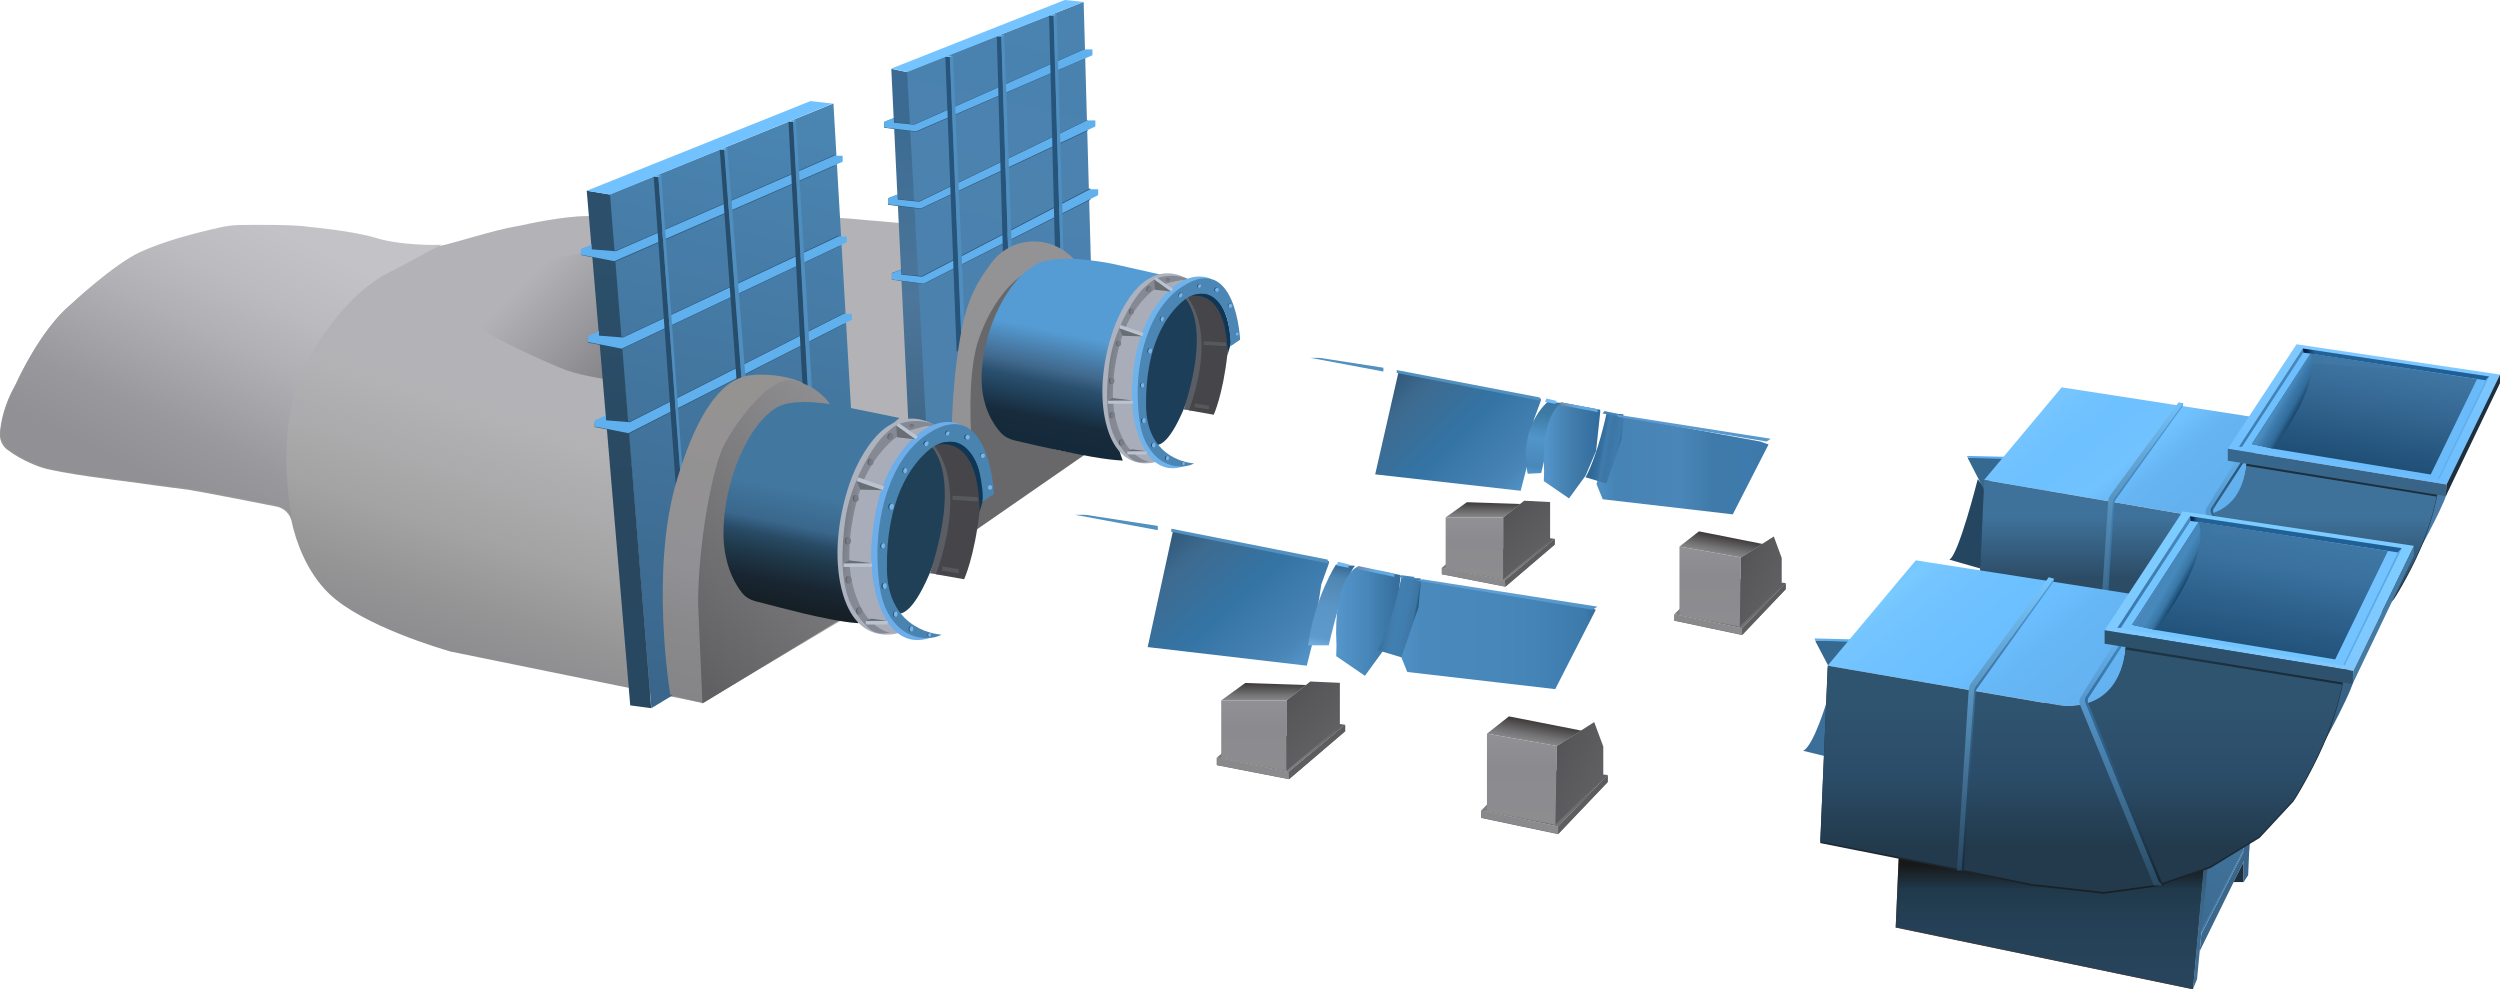 <?xml version="1.0" encoding="utf-8"?>
<!-- Generator: Adobe Illustrator 25.0.0, SVG Export Plug-In . SVG Version: 6.00 Build 0)  -->
<svg version="1.1" id="图层_1" xmlns="http://www.w3.org/2000/svg" xmlns:xlink="http://www.w3.org/1999/xlink" x="0px" y="0px"
	 viewBox="0 0 1706.5 675.3" style="enable-background:new 0 0 1706.5 675.3;" xml:space="preserve">
<style type="text/css">
	.st0{fill:url(#SVGID_1_);}
	.st1{fill:url(#SVGID_2_);}
	.st2{fill:url(#SVGID_3_);}
	.st3{fill:url(#SVGID_4_);}
	.st4{fill:url(#SVGID_5_);}
	.st5{fill:#72C2FF;}
	.st6{fill:url(#SVGID_6_);}
	.st7{fill:url(#SVGID_7_);}
	.st8{fill:#75C4FF;}
	.st9{opacity:0.76;fill:#274D6D;enable-background:new    ;}
	.st10{fill:#274D6D;enable-background:new    ;}
	.st11{fill:#61B0EE;}
	.st12{fill:#26547B;enable-background:new    ;}
	.st13{fill:#4F8EBF;}
	.st14{fill:#7BBFF4;}
	.st15{fill:#7BC9FF;}
	.st16{fill:url(#SVGID_8_);}
	.st17{fill:url(#SVGID_9_);}
	.st18{fill:url(#SVGID_10_);}
	.st19{fill:#68686B;}
	.st20{fill:#939396;}
	.st21{fill:#1F4057;}
	.st22{fill:#ACB2BE;}
	.st23{fill:url(#SVGID_11_);}
	.st24{fill:#46464A;}
	.st25{fill:#A8ADB9;}
	.st26{fill:#5B5D64;}
	.st27{fill:#0F3755;}
	.st28{fill:#6DADE9;}
	.st29{fill:#4984B0;}
	.st30{fill:#BCC3D0;}
	.st31{fill:#696D74;}
	.st32{fill:#404247;}
	.st33{fill:#57585B;}
	.st34{fill:#1A4A74;}
	.st35{fill:#79B4E7;}
	.st36{fill:#474A8F;}
	.st37{fill:#5E6166;}
	.st38{fill:#787C85;}
	.st39{fill:url(#SVGID_12_);}
	.st40{fill:#626264;}
	.st41{fill:url(#SVGID_13_);}
	.st42{fill:url(#SVGID_14_);}
	.st43{fill:url(#SVGID_15_);}
	.st44{fill:url(#SVGID_16_);}
	.st45{fill:url(#SVGID_17_);}
	.st46{fill:url(#SVGID_18_);}
	.st47{fill:url(#SVGID_19_);}
	.st48{fill:url(#SVGID_20_);}
	.st49{fill:url(#SVGID_21_);}
	.st50{fill:url(#SVGID_22_);}
	.st51{fill:url(#SVGID_23_);}
	.st52{fill:#5290C0;}
	.st53{fill:url(#SVGID_24_);}
	.st54{fill:url(#SVGID_25_);}
	.st55{fill:url(#SVGID_26_);}
	.st56{fill:url(#SVGID_27_);}
	.st57{fill:#70BBF6;}
	.st58{fill:url(#SVGID_28_);}
	.st59{fill:url(#SVGID_29_);}
	.st60{fill:#4285BB;}
	.st61{fill:url(#SVGID_30_);}
	.st62{fill:#254661;}
	.st63{fill:#36698F;}
	.st64{fill:#5CABF3;}
	.st65{fill:url(#SVGID_31_);}
	.st66{fill:url(#SVGID_32_);}
	.st67{fill:url(#SVGID_33_);}
	.st68{fill:url(#SVGID_34_);}
	.st69{fill:url(#SVGID_35_);}
	.st70{fill:url(#SVGID_36_);}
	.st71{fill:#9B4C21;}
	.st72{fill:#965C49;}
	.st73{fill:#477BA5;}
	.st74{fill:url(#SVGID_37_);}
	.st75{fill:url(#SVGID_38_);}
	.st76{fill:url(#SVGID_39_);}
	.st77{fill:url(#SVGID_40_);}
	.st78{fill:url(#SVGID_41_);}
	.st79{fill:url(#SVGID_42_);}
	.st80{fill:url(#SVGID_43_);}
	.st81{fill:url(#SVGID_44_);}
	.st82{fill:url(#SVGID_45_);}
	.st83{fill:url(#SVGID_46_);}
	.st84{fill:url(#SVGID_47_);}
	.st85{fill:url(#SVGID_48_);}
	.st86{fill:url(#SVGID_49_);}
	.st87{fill:url(#SVGID_50_);}
	.st88{fill:url(#SVGID_51_);}
	.st89{fill:url(#SVGID_52_);}
	.st90{fill:url(#SVGID_53_);}
	.st91{fill:#1C3040;}
	.st92{fill:url(#SVGID_54_);}
	.st93{fill:#1D3E59;}
	.st94{fill:url(#SVGID_55_);}
	.st95{fill:#70B3EB;}
	.st96{fill:#4B86B4;}
	.st97{fill:url(#SVGID_56_);}
	.st98{fill:url(#SVGID_57_);}
	.st99{fill:url(#SVGID_58_);}
	.st100{fill:url(#SVGID_59_);}
	.st101{fill:url(#SVGID_60_);}
	.st102{fill:url(#SVGID_61_);}
	.st103{fill:url(#SVGID_62_);}
	.st104{fill:url(#SVGID_63_);}
	.st105{fill:url(#SVGID_64_);}
	.st106{fill:url(#SVGID_65_);}
	.st107{fill:url(#SVGID_66_);}
	.st108{fill:url(#SVGID_67_);}
	.st109{fill:url(#SVGID_68_);}
	.st110{fill:url(#SVGID_69_);}
	.st111{fill:url(#SVGID_70_);}
	.st112{fill:url(#SVGID_71_);}
	.st113{fill:url(#SVGID_72_);}
	.st114{fill:url(#SVGID_73_);}
	.st115{fill:url(#SVGID_74_);}
	.st116{fill:url(#SVGID_75_);}
	.st117{fill:url(#SVGID_76_);}
	.st118{fill:#3B6F9A;}
	.st119{fill:#5DB0F2;}
	.st120{fill:url(#SVGID_77_);}
	.st121{fill:url(#SVGID_78_);}
	.st122{fill:#1D3040;}
	.st123{fill:url(#SVGID_79_);}
	.st124{fill:url(#SVGID_80_);}
	.st125{fill:url(#SVGID_81_);}
	.st126{fill:#477CA8;}
	.st127{fill:#3A668B;}
	.st128{fill:#376284;}
	.st129{fill:url(#SVGID_82_);}
	.st130{fill:url(#SVGID_83_);}
	.st131{fill:url(#SVGID_84_);}
	.st132{fill:url(#SVGID_85_);}
	.st133{fill:url(#SVGID_86_);}
	.st134{fill:url(#SVGID_87_);}
	.st135{fill:url(#SVGID_88_);}
	.st136{fill:url(#SVGID_89_);}
	.st137{fill:url(#SVGID_90_);}
	.st138{fill:url(#SVGID_91_);}
	.st139{fill:#457AA3;}
	.st140{fill:url(#SVGID_92_);}
	.st141{fill:url(#SVGID_93_);}
	.st142{fill:url(#SVGID_94_);}
	.st143{fill:url(#SVGID_95_);}
	.st144{fill:url(#SVGID_96_);}
	.st145{fill:url(#SVGID_97_);}
	.st146{fill:url(#SVGID_98_);}
</style>
<g id="底" com-has-ani="true" com-name="visible" visibility="visible">
	<g id="水泥">
		
			<linearGradient id="SVGID_1_" gradientUnits="userSpaceOnUse" x1="322.239" y1="231.548" x2="422.687" y2="544.169" gradientTransform="matrix(1 0 0 -1 0 678)">
			<stop  offset="0" style="stop-color:#8E8E91"/>
			<stop  offset="9.019999e-02" style="stop-color:#8A8A8B;stop-opacity:0.91"/>
			<stop  offset="0.24" style="stop-color:#878787;stop-opacity:0.76"/>
			<stop  offset="0.349" style="stop-color:#9B9B9D;stop-opacity:0.841"/>
			<stop  offset="0.477" style="stop-color:#ADADB0;stop-opacity:0.935"/>
			<stop  offset="0.565" style="stop-color:#B3B3B7"/>
		</linearGradient>
		<path class="st0" d="M575.1,422.9L484,477.2c-2.8,1.7-6.2,2.2-9.4,1.6L308.8,445c-0.3-0.1-0.6-0.1-1-0.2
			c-5.7-1.6-60.1-17.4-83.1-39.5c-15.6-14.9-23-36.8-25.6-49.3c-1.1-5.2-5.2-9.2-10.4-10.2c-17-3.4-52.4-10.3-60.3-11.5
			c-7.8-1.1-10.5-1.2-42.4-5.7c0,0-46.2-5.5-58.2-9.7c0,0-12-3.8-22.8-11.9c-3.6-2.7-5.4-7.1-5.1-11.5c0.6-7.2,2.8-19,10.3-32.2
			c0.2-0.3,0.4-0.7,0.5-1c2-4.5,17.2-37.1,37.4-54.1c0,0,29.2-27.2,47-35.4c15.6-7.2,38.1-13.1,54.8-16.9c4.3-1,8.7-1.5,13.2-1.6
			c12-0.2,37-0.4,47.1,1.2c0.2,0,0.4,0.1,0.6,0.1c0,0,29.7,2.7,45.6,7.6c15.3,4.7,40,5,44.3,4.5c5.9-0.7,36.6-10.8,52.2-13.3
			c0.7-0.1,1.4-0.2,2.1-0.4c5.3-1.2,30-6.5,45.6-6.5c0,0,137.7-3.1,190.2,2.7c0,0,14,1.1,22,1.9c7.3,0.8,65.3,9.9,81.7,12.5
			c1.9,0.3,3.7,0.5,5.6,0.7c6.7,0.5,27.2,3.1,31.5,17.4c0,0-21.4-3-29.6-0.1c-12.1,4.3-44.4,47.5-24.9,104.9
			c1.9,5.6,5.5,10.7,10.5,14c2.3,1.5,4.8,2.8,7.8,3.6c1.5,0.4,3.1,0.7,4.7,0.8c6.2,0.6,25.6,2.5,38.3,4.3L575.1,422.9z"/>
		
			<linearGradient id="SVGID_2_" gradientUnits="userSpaceOnUse" x1="448.748" y1="414.988" x2="346.288" y2="517.447" gradientTransform="matrix(1 0 0 -1 0 678)">
			<stop  offset="5.460000e-02" style="stop-color:#838387"/>
			<stop  offset="0.209" style="stop-color:#87878B"/>
			<stop  offset="0.359" style="stop-color:#929296"/>
			<stop  offset="0.363" style="stop-color:#939397"/>
			<stop  offset="0.784" style="stop-color:#B3B3B7"/>
		</linearGradient>
		<path class="st1" d="M441.6,165.6c-14.7,0.9-44.2,7-50.7,8.3c-0.9,0.2-1.8,0.3-2.7,0.5c-48,7.3-87,31.2-87,31.2
			c27.8,22.6,56.6,34.9,81,45.4c11.2,4.8,26.1,7,38.1,9c15.7,2.7,28.3,3.2,28.3,3.2L441.6,165.6z"/>
		
			<linearGradient id="SVGID_3_" gradientUnits="userSpaceOnUse" x1="102.114" y1="352.613" x2="185.163" y2="523.665" gradientTransform="matrix(1 0 0 -1 0 678)">
			<stop  offset="0" style="stop-color:#919195"/>
			<stop  offset="0.209" style="stop-color:#99999D"/>
			<stop  offset="0.527" style="stop-color:#AEAEB2"/>
			<stop  offset="0.553" style="stop-color:#B0B0B4"/>
			<stop  offset="0.762" style="stop-color:#BBBBBF"/>
			<stop  offset="1" style="stop-color:#C2C2C7"/>
		</linearGradient>
		<path class="st2" d="M301.2,167c-4.3,0.5-29,0.3-44.3-4.5c-15.9-4.9-45.6-7.6-45.6-7.6c-0.2,0-0.4-0.1-0.6-0.1
			c-10.1-1.5-35.1-1.4-47.1-1.2c-4.4,0.1-8.9,0.6-13.2,1.6c-16.7,3.7-39.2,9.6-54.8,16.9c-17.8,8.2-47,35.4-47,35.4
			c-20.2,16.9-35.4,49.6-37.4,54.1c-0.2,0.4-0.3,0.7-0.5,1c-7.5,13.2-9.7,25.1-10.3,32.2c-0.4,4.5,1.5,8.8,5.1,11.5
			c10.7,8.1,22.8,11.9,22.8,11.9c11.9,4.2,58.2,9.7,58.2,9.7c31.9,4.5,34.5,4.6,42.4,5.7c7.9,1.1,43.3,8.1,60.3,11.5
			c5.2,1,9.3,5,10.4,10.2c0,0-15.3-69.4,13-113.4c0,0,22-42.4,56.8-57.8L301.2,167z"/>
	</g>
	<g id="墙">
		<linearGradient id="SVGID_4_" gradientUnits="userSpaceOnUse" x1="432.922" y1="480.596" x2="532.888" y2="61.987">
			<stop  offset="0" style="stop-color:#3A658A"/>
			<stop  offset="1" style="stop-color:#4B86B3"/>
		</linearGradient>
		<path class="st3" d="M460.5,473.8l-15.9,9.6l-28.8-350.6l153.1-62.2L581,280.5c0,0-36.2-9.1-50.9-0.5
			c-22.7,13.3-37.7,57.4-35.2,90.6c0.3,4.2,1.7,20.5,12.2,33.9c2.3,2.9,5.4,5,9,5.9L460.5,473.8z"/>
		<linearGradient id="SVGID_5_" gradientUnits="userSpaceOnUse" x1="422.505" y1="483.37" x2="422.505" y2="130.19">
			<stop  offset="0" style="stop-color:#284760"/>
			<stop  offset="0.378" style="stop-color:#294860"/>
			<stop  offset="0.912" style="stop-color:#2C506B"/>
		</linearGradient>
		<polygon class="st4" points="416.4,132.8 444.5,483.4 430.2,481.5 400.5,130.2 		"/>
		<polygon class="st5" points="568.3,70.7 416.4,132.8 400.5,130.2 553.2,69 		"/>
		
			<linearGradient id="SVGID_6_" gradientUnits="userSpaceOnUse" x1="638.002" y1="378.101" x2="710.941" y2="683.533" gradientTransform="matrix(1 0 0 -1 0 678)">
			<stop  offset="0" style="stop-color:#4C81AC"/>
			<stop  offset="1" style="stop-color:#4A82B0"/>
		</linearGradient>
		<polygon class="st6" points="618.7,48.9 739.7,1.3 744.8,184.6 666.2,306.6 631.1,287.1 		"/>
		
			<linearGradient id="SVGID_7_" gradientUnits="userSpaceOnUse" x1="626.261" y1="385.863" x2="613.63" y2="620.305" gradientTransform="matrix(1 0 0 -1 0 678)">
			<stop  offset="0" style="stop-color:#406787"/>
			<stop  offset="0.378" style="stop-color:#4D769B"/>
			<stop  offset="0.912" style="stop-color:#3B6B92"/>
		</linearGradient>
		<polygon class="st7" points="620.2,291.8 608.4,47 619.2,49.3 632.7,299.4 		"/>
		<polygon class="st8" points="619.2,49.2 739.7,1.3 726.8,0 608.4,46.8 		"/>
		<polygon class="st9" points="404,169.8 420.4,171.1 569.5,105.8 569.6,113.3 419.6,178.8 396.6,174.1 396.6,170.2 404,167.3 		"/>
		<polygon class="st9" points="409.1,228.6 425.6,229.9 572.6,160.7 572.9,168.1 424.3,238.4 401.3,233.9 401.3,229.7 409.1,226.3 
					"/>
		<polygon class="st9" points="414,286.6 429.5,287.9 576,213.8 576.1,221.3 429,296.2 405.9,291.5 405.9,288.9 414.1,284.5 		"/>
		<polygon class="st10" points="610.5,83.6 624.1,84.9 740.3,33.4 740.2,40.2 625.4,90 603.5,87.2 603.5,83.3 610.4,80.5 		"/>
		<polygon class="st10" points="613.1,136 627.5,137.4 742.3,81.9 742.3,89.3 628.5,142.6 606.2,139.8 606.2,135.4 612.9,132.7 		
			"/>
		<polygon class="st10" points="615.5,187.3 629.4,188.5 744.2,128.5 744.2,136.4 630.5,193.8 608.8,190.9 608.8,186.4 615.3,183.9 
					"/>
		<polygon class="st11" points="403.9,170.2 420.4,171.5 569.5,106.3 575.2,106.3 575.2,110.4 419.3,178.3 396.4,173.8 396.4,170 
			403.9,167.1 		"/>
		<polygon class="st11" points="408.9,229.1 425.3,230.4 572.4,161.4 578,161.4 578,165.4 424.3,238 401.3,233.4 401.3,229.3 
			408.9,226 		"/>
		<polygon class="st11" points="413.7,286.9 429.9,288.2 575.9,214.2 581.5,214.2 581.5,218.2 428.9,295.7 405.9,291.1 405.9,287 
			413.6,283.5 		"/>
		<polygon class="st11" points="610.3,83.8 624.1,85.1 740,33.7 745.7,33.7 745.7,37.7 625.2,89.7 603.5,87 603.5,83.1 610.1,80.6 
					"/>
		<polygon class="st11" points="612.8,136.2 627.5,137.7 742,82.2 747.7,82.2 747.7,86.3 628.5,142.3 606.2,139.5 606.2,135.3 
			612.7,132.7 		"/>
		<polygon class="st11" points="615.3,187.5 629.5,188.9 743.9,129.2 749.6,129.2 749.6,133.2 630.5,193.6 608.8,190.8 608.8,186.6 
			615,184 		"/>
		<polygon class="st12" points="645.3,38.9 648.5,38.9 656.8,239.8 653,239.8 		"/>
		<polygon class="st13" points="656.5,239.6 648.3,38.9 650.5,38.2 658.9,230.3 		"/>
		<polygon class="st14" points="645.3,38.9 648.3,38.9 650.5,38.2 647.5,38 		"/>
		<polygon class="st10" points="538.2,83.1 541.5,83.1 552.7,284 548.9,284 		"/>
		<polygon class="st13" points="552.4,283.7 541.3,83.1 543.4,82.4 554.8,274.5 		"/>
		<polygon class="st15" points="538.2,83.1 541.3,83.1 543.4,82.4 540.5,82.2 		"/>
		<polygon class="st10" points="491.3,102.2 494.5,102.2 510.6,314.8 506.8,314.8 		"/>
		<polygon class="st13" points="510.3,314.5 494.3,102.2 496.5,101.4 512.7,305.3 		"/>
		<polygon class="st15" points="491.3,102.2 494.3,102.2 496.5,101.4 493.6,101.3 		"/>
		<polygon class="st10" points="446.2,120.7 449.4,120.7 466,343.8 462.2,344.4 		"/>
		<polygon class="st13" points="465.8,342.8 449.4,120.7 451.4,119.9 466.9,335.2 		"/>
		<polygon class="st15" points="446.2,120.7 449.4,120.7 451.4,119.9 448.5,119.8 		"/>
		<polygon class="st12" points="680.4,24.9 683.6,24.9 689.9,225.8 686.1,225.8 		"/>
		<polygon class="st13" points="689.9,225.8 683.4,24.9 685.5,24.2 692.3,216.6 		"/>
		<polygon class="st14" points="680.4,24.9 683.4,24.9 685.5,24.2 682.6,24 		"/>
		<polygon class="st12" points="716.1,10.7 719.3,10.7 724.6,197.5 720.8,197.5 		"/>
		<polygon class="st13" points="724.6,197.5 719.1,10.7 721.3,9.9 726.5,191.4 		"/>
		<polygon class="st14" points="716.1,10.7 719.1,10.7 721.3,9.9 718.4,9.8 		"/>
	</g>
	<g>
		
			<linearGradient id="SVGID_8_" gradientUnits="userSpaceOnUse" x1="458.901" y1="203.326" x2="515.915" y2="425.808" gradientTransform="matrix(1 0 0 -1 0 678)">
			<stop  offset="0" style="stop-color:#858588"/>
			<stop  offset="0.222" style="stop-color:#8A8A8D"/>
			<stop  offset="0.38" style="stop-color:#919195"/>
			<stop  offset="0.894" style="stop-color:#959292"/>
		</linearGradient>
		<path class="st16" d="M479.5,480l-22-5.9c0,0-14.3-85.7,4.9-147.6c6.1-19.7,21-65.9,48.8-70.2c2.1-0.3,4.5-0.5,6.7-0.6
			c15.2-0.1,25.1,3.2,30.3,5.8L479.5,480z"/>
		<g>
			
				<linearGradient id="SVGID_9_" gradientUnits="userSpaceOnUse" x1="444.037" y1="235.939" x2="592.749" y2="374.588" gradientTransform="matrix(1 0 0 -1 0 678)">
				<stop  offset="0" style="stop-color:#5E5E60"/>
				<stop  offset="1" style="stop-color:#8E8E91"/>
			</linearGradient>
			<path class="st17" d="M568.6,279.4c0,0-6.5-14.9-26.8-19.7c-17.2-4.1-43.7,33.9-49.5,48.4c-6.6,16.5-15.5,62-15.8,103.3l3,68.8
				l94.6-57.6L568.6,279.4z"/>
		</g>
		
			<linearGradient id="SVGID_10_" gradientUnits="userSpaceOnUse" x1="534.853" y1="265.363" x2="563.264" y2="402.578" gradientTransform="matrix(1 0 0 -1 0 678)">
			<stop  offset="0" style="stop-color:#151F26"/>
			<stop  offset="0.106" style="stop-color:#192632"/>
			<stop  offset="0.238" style="stop-color:#203B4D"/>
			<stop  offset="0.317" style="stop-color:#294B66"/>
			<stop  offset="0.388" style="stop-color:#3A678C"/>
			<stop  offset="0.556" style="stop-color:#42779F"/>
		</linearGradient>
		<path class="st18" d="M586,425.4c-11.8-0.7-27.6-4.4-37.3-6.6c-10.4-2.5-25.7-6.5-33.4-8.5c-3.6-1-6.8-3-9-5.9
			c-10.4-13.4-11.9-29.7-12.2-33.9c-2.5-33.2,13.6-79.1,36.2-92.4c9.2-5.4,27-3.8,38.9-1.9c7,1.1,12,2.4,12,2.4l32.8,6.7
			C614,285.3,554.9,328.4,586,425.4z"/>
	</g>
	<g>
		<path class="st19" d="M742.7,308.8c0,0-13.9,4.1-53.2-12.6c-15.1-6.4-19.5-55.6-6.6-84.4c0,0,12.3-30.9,26.2-30.9l27.6,1.3
			c0,0-29-17.4-30.1-17.1c-1.1,0.4-36.2,25.4-36.2,25.4l-18,83.7l-2,55.8l15.2,32.2L742.7,308.8z"/>
		<path class="st20" d="M649.6,296.5c0.8-48.6,8.1-77.2,8.1-77.2c4.9-21.5,13.5-32.2,19.2-40.1c5-6.8,12.9-11.9,21.2-13.6
			c23.1-4.7,36.2,12.8,36.2,12.8c-39.7-4.3-59.1,32-66.3,53.3c-12.9,38.3,0.5,120.3,0.5,120.3L649.6,296.5z"/>
	</g>
	<g>
		<path class="st21" d="M636.6,305c0,0,22.4,26.6-0.5,82.8c-23.3,57.2-33.7,18.1-33.7,18.1l-4.8-71.5l15.4-28.8L636.6,305z"/>
		<path class="st20" d="M680.1,338.6"/>
		<path class="st22" d="M613.5,432c0,0-31.1,11.2-40-34.2c-4.2-21.6-0.8-46.2,6.2-67.1c5.2-15.6,14.1-30.2,23.7-37.9
			c5.7-4.5,18.6-12.1,35.1-2.3c0,0-34.8,13.6-41.4,72.7C597,363.3,590,420.3,613.5,432z"/>
		
			<linearGradient id="SVGID_11_" gradientUnits="userSpaceOnUse" x1="577.286" y1="322.822" x2="582.807" y2="322.132" gradientTransform="matrix(1 0 0 -1 0 678)">
			<stop  offset="0" style="stop-color:#797E87"/>
			<stop  offset="1" style="stop-color:#848993"/>
		</linearGradient>
		<path class="st23" d="M600.3,427c0,0-23.8-18-18-70.3c0,0,5.4-57.3,49.9-65.8c1-0.2,8.6,1,9.7,0.9c0,0-11-7.4-26.5-3
			c-4.8,1.3-8.6,5.2-11.3,7.7c-7.7,6.9-24,33-27.3,59.7c-1.8,14.6-4.6,42.6,5.9,59.8c0,0,5.5,8.8,10.9,13.3c6,5,14.3,2.4,14.3,2.4
			L600.3,427z"/>
		<path class="st24" d="M586.8,302.4"/>
		<path class="st25" d="M614.6,431.5c-23.5-11.8-16.5-70.3-16.5-70.3c5.3-35.4,22.8-61.9,34.8-67.4c4.5-2.1,9-1.6,9-1.6
			s-20.1-4.4-35.2,10.6c-10.2,10.1-17.4,21.9-22.1,40.1c-3.9,15-6,32-4.2,47.4c1.4,11.8,6.2,25.8,13.5,33.2
			C606.1,435.9,614.6,431.5,614.6,431.5z"/>
		<path class="st26" d="M633.2,302.2c0,0,25.3,16,1.6,89.1l5.3,0.8l21.7-57.1c0,0-5.7-20.2-9.9-25.3
			C645.8,302.3,633.2,302.2,633.2,302.2z"/>
		<path class="st24" d="M635.8,302.2c0,0,26.7,23.1,3.1,89.8l19.2,3.4c0,0,7.1-15.2,10.6-46.7c0.9-8,0.2-16.1-1.8-24
			C663.8,311.7,658.1,298.3,635.8,302.2z"/>
		<path class="st27" d="M671.5,339.8c0,0-1.2-52.2-34.9-35.3c0,0,21.7-9.2,29.5,21.5c0,0,2.9,12.1,2.5,23.6L671.5,339.8z"/>
		<path class="st28" d="M638.9,433.5c0,0-27.3,17.1-40.3-25.3c-3.2-10.6-4.6-25.3-3.7-36.3c1.5-19.3,4.7-45,23.2-67.2
			c0,0,17.2-22.9,37.6-15v8.2c0,0-30.3-15.2-49,46.4c0,0-12.6,33.5-1.5,61.4c0,0,3.3,19.4,21.5,25.2
			C629.4,431.8,638.9,433.5,638.9,433.5z"/>
		<path class="st29" d="M678.5,337.2c0,0-3-68.4-44.7-41.4c-27.1,17.5-36.3,58.1-34.7,90c1,20.8,4.5,28.9,8.8,35.6
			c10.6,16.4,27.8,15.8,34.8,11.8c0,0-36.7-1.3-37.3-44.7c-0.6-46.3,15.5-70.9,29.7-82.2c0,0,17.1-14.2,29.3,5.6
			c2.3,3.7,3.8,7.8,4.6,12.1c1,5.3,2.4,13.8,1.6,18.5L678.5,337.2z"/>
		<g>
			<polygon class="st30" points="584.8,328.5 602.5,334.6 603.5,332 585.6,325.8 			"/>
			<polygon class="st30" points="611.8,290.6 625,299.9 626.5,297.9 613.4,288.7 			"/>
			<polygon class="st31" points="611.8,290.6 612.4,298.5 624.9,299.9 			"/>
			<polygon class="st30" points="575.8,387 595.2,386.9 595.3,384.5 575.8,384.5 			"/>
			<polygon class="st31" points="575.8,384.5 579.7,382.5 595.3,384.5 			"/>
			<polygon class="st30" points="591,426.3 605.9,426.3 605.9,423.8 591,423.8 			"/>
			<polygon class="st31" points="591,423.8 594.6,422.3 605.9,423.8 			"/>
		</g>
		<polygon class="st32" points="667.5,342.9 650.2,341.8 650.2,338.9 667.5,339.9 		"/>
		<polygon class="st33" points="667.5,342.4 650.2,341.3 650.2,338.4 667.5,339.4 		"/>
		<polygon class="st32" points="654.3,391.9 643.1,390.1 643.3,387.2 654.5,389 		"/>
		<polygon class="st33" points="654.3,391.4 643.1,389.6 643.3,386.7 654.5,388.5 		"/>
		
			<ellipse transform="matrix(0.125 -0.992 0.992 0.125 157.31 923.493)" class="st34" cx="602.3" cy="372.5" rx="1.8" ry="1.3"/>
		
			<ellipse transform="matrix(0.125 -0.992 0.992 0.125 157.789 924.218)" class="st35" cx="603" cy="372.6" rx="1.8" ry="1.3"/>
		
			<ellipse transform="matrix(0.217 -0.976 0.976 0.217 138.843 863.87)" class="st34" cx="607.7" cy="345.4" rx="2.1" ry="1.5"/>
		
			<ellipse transform="matrix(0.217 -0.976 0.976 0.217 139.24 864.712)" class="st35" cx="608.4" cy="345.6" rx="2.1" ry="1.5"/>
		
			<ellipse transform="matrix(0.217 -0.976 0.976 0.217 170.291 853.765)" class="st34" cx="617.1" cy="320.8" rx="1.8" ry="1.3"/>
		
			<ellipse transform="matrix(0.217 -0.976 0.976 0.217 170.63 854.502)" class="st35" cx="617.7" cy="320.9" rx="1.8" ry="1.3"/>
		
			<ellipse transform="matrix(0.217 -0.976 0.976 0.217 225.715 877.336)" class="st34" cx="659.5" cy="298" rx="1.6" ry="1.5"/>
		
			<ellipse transform="matrix(0.217 -0.976 0.976 0.217 226.117 878.197)" class="st35" cx="660.3" cy="298.2" rx="1.6" ry="1.5"/>
		
			<ellipse transform="matrix(0.33 -0.944 0.944 0.33 155.909 841.048)" class="st34" cx="670.3" cy="310.7" rx="1.6" ry="1.5"/>
		
			<ellipse transform="matrix(0.33 -0.944 0.944 0.33 156.01 841.606)" class="st35" cx="670.7" cy="310.9" rx="1.6" ry="1.5"/>
		
			<ellipse transform="matrix(0.33 -0.944 0.944 0.33 138.808 860.668)" class="st35" cx="675.6" cy="332.6" rx="1.4" ry="1.3"/>
		
			<ellipse transform="matrix(0.33 -0.944 0.944 0.33 138.851 861.042)" class="st35" cx="675.9" cy="332.7" rx="1.4" ry="1.3"/>
		
			<ellipse transform="matrix(0.496 -0.869 0.869 0.496 55.519 701.094)" class="st34" cx="631.4" cy="302.7" rx="1.8" ry="1.3"/>
		<ellipse transform="matrix(0.496 -0.869 0.869 0.496 55.51 701.754)" class="st35" cx="632" cy="303.1" rx="1.8" ry="1.3"/>
		
			<ellipse transform="matrix(0.496 -0.869 0.869 0.496 69.044 710.261)" class="st34" cx="646.1" cy="295.7" rx="1.5" ry="1.1"/>
		<ellipse transform="matrix(0.496 -0.869 0.869 0.496 69.031 710.812)" class="st35" cx="646.5" cy="296" rx="1.5" ry="1.1"/>
		<ellipse class="st34" cx="603.1" cy="400" rx="1.4" ry="2"/>
		<ellipse class="st35" cx="603.9" cy="400" rx="1.4" ry="2"/>
		
			<ellipse transform="matrix(9.309599e-02 -0.996 0.996 9.309599e-02 136.236 988.295)" class="st34" cx="610.6" cy="419.4" rx="1.9" ry="1.3"/>
		
			<ellipse transform="matrix(9.309599e-02 -0.996 0.996 9.309599e-02 136.764 989.015)" class="st35" cx="611.3" cy="419.4" rx="1.9" ry="1.3"/>
		
			<ellipse transform="matrix(9.309599e-02 -0.996 0.996 9.309599e-02 135.858 1008.144)" class="st34" cx="621.3" cy="429.5" rx="1.8" ry="1.3"/>
		
			<ellipse transform="matrix(9.309599e-02 -0.996 0.996 9.309599e-02 136.357 1008.832)" class="st35" cx="622" cy="429.6" rx="1.8" ry="1.3"/>
		
			<ellipse transform="matrix(9.309599e-02 -0.996 0.996 9.309599e-02 143.261 1024.304)" class="st36" cx="633.9" cy="433.5" rx="1.4" ry="1"/>
		
			<ellipse transform="matrix(9.309599e-02 -0.996 0.996 9.309599e-02 143.653 1024.844)" class="st35" cx="634.4" cy="433.6" rx="1.4" ry="1"/>
		<g>
			<polygon class="st31" points="584.8,328.5 587.2,334.2 602.5,334.6 			"/>
			<ellipse class="st37" cx="583.8" cy="340.2" rx="1.6" ry="2.2"/>
			<ellipse class="st38" cx="584.6" cy="340.2" rx="1.6" ry="2.2"/>
			
				<ellipse transform="matrix(0.169 -0.986 0.986 0.169 182.269 847.418)" class="st37" cx="593.7" cy="315.6" rx="2.2" ry="1.6"/>
			
				<ellipse transform="matrix(0.169 -0.986 0.986 0.169 182.772 848.332)" class="st38" cx="594.5" cy="315.8" rx="2.2" ry="1.6"/>
			
				<ellipse transform="matrix(0.415 -0.91 0.91 0.415 84.203 726.865)" class="st37" cx="607.3" cy="298" rx="2.2" ry="1.6"/>
			
				<ellipse transform="matrix(0.415 -0.91 0.91 0.415 84.319 727.727)" class="st38" cx="608" cy="298.3" rx="2.2" ry="1.6"/>
			
				<ellipse transform="matrix(1 -4.964084e-03 4.964084e-03 1 -1.435 3.093)" class="st37" cx="622.3" cy="290.6" rx="1.5" ry="1"/>
			
				<ellipse transform="matrix(1 -4.964084e-03 4.964084e-03 1 -1.438 3.093)" class="st38" cx="622.3" cy="291.1" rx="1.5" ry="1"/>
			<ellipse class="st37" cx="578.3" cy="369.2" rx="1.7" ry="2.4"/>
			<ellipse class="st38" cx="579.2" cy="369.2" rx="1.7" ry="2.4"/>
			<ellipse class="st37" cx="578.8" cy="395.8" rx="1.7" ry="2.4"/>
			<ellipse class="st38" cx="579.6" cy="395.9" rx="1.7" ry="2.4"/>
			<ellipse class="st37" cx="586" cy="417" rx="1.7" ry="2.4"/>
			<ellipse class="st38" cx="586.8" cy="417" rx="1.7" ry="2.4"/>
		</g>
	</g>
	<g>
		<g>
			
				<linearGradient id="SVGID_12_" gradientUnits="userSpaceOnUse" x1="1150.203" y1="812.28" x2="1216.428" y2="774.045" gradientTransform="matrix(1 0 0 1 0 -380.349)">
				<stop  offset="0" style="stop-color:#808083"/>
				<stop  offset="0.354" style="stop-color:#78787B"/>
				<stop  offset="0.912" style="stop-color:#626264"/>
				<stop  offset="1" style="stop-color:#5E5E60"/>
			</linearGradient>
			<polygon class="st39" points="1146.4,415.7 1142.9,419.3 1189.2,428.9 1218.9,398 1180.9,394.7 			"/>
			<polygon class="st40" points="1142.9,423.7 1142.9,419.5 1189.2,429.1 1189.2,433.5 			"/>
			<polygon class="st40" points="1218.9,402.3 1189.2,433.5 1189.2,429.1 1218.9,398.1 			"/>
			
				<linearGradient id="SVGID_13_" gradientUnits="userSpaceOnUse" x1="1189.693" y1="810.838" x2="1142.407" y2="802.5" gradientTransform="matrix(1 0 0 1 0 -380.349)">
				<stop  offset="0" style="stop-color:#8C8C8F"/>
				<stop  offset="1" style="stop-color:#88888B"/>
			</linearGradient>
			<polygon class="st41" points="1142.9,423.6 1142.9,419.3 1189.2,428.9 1189.2,433.3 			"/>
			
				<linearGradient id="SVGID_14_" gradientUnits="userSpaceOnUse" x1="1187.77" y1="812.269" x2="1220.31" y2="779.729" gradientTransform="matrix(1 0 0 1 0 -380.349)">
				<stop  offset="0" style="stop-color:#5F5F62"/>
				<stop  offset="1" style="stop-color:#5B5B5E"/>
			</linearGradient>
			<polygon class="st42" points="1218.9,402.1 1189.2,433.3 1189.2,428.9 1218.9,398 			"/>
			
				<linearGradient id="SVGID_15_" gradientUnits="userSpaceOnUse" x1="1167.375" y1="808.089" x2="1167.375" y2="753.479" gradientTransform="matrix(1 0 0 1 0 -380.349)">
				<stop  offset="0" style="stop-color:#8D8D90"/>
				<stop  offset="0.622" style="stop-color:#8B8B8F"/>
				<stop  offset="0.99" style="stop-color:#919195"/>
			</linearGradient>
			<polygon class="st43" points="1146.4,373.1 1146.4,419.8 1187.6,427.7 1188.4,380.5 			"/>
			
				<linearGradient id="SVGID_16_" gradientUnits="userSpaceOnUse" x1="1173.737" y1="758.301" x2="1175.917" y2="745.937" gradientTransform="matrix(1 0 0 1 0 -380.349)">
				<stop  offset="0" style="stop-color:#87878A"/>
				<stop  offset="0.352" style="stop-color:#706F71"/>
				<stop  offset="1" style="stop-color:#3D3939"/>
			</linearGradient>
			<polygon class="st44" points="1159.7,362.7 1146.4,373.1 1188.4,380.5 1203.1,371.3 			"/>
			
				<linearGradient id="SVGID_17_" gradientUnits="userSpaceOnUse" x1="1214.125" y1="784.287" x2="1183.985" y2="770.232" gradientTransform="matrix(1 0 0 1 0 -380.349)">
				<stop  offset="0" style="stop-color:#606062"/>
				<stop  offset="0.726" style="stop-color:#58585A"/>
				<stop  offset="1" style="stop-color:#545456"/>
			</linearGradient>
			<polygon class="st45" points="1216.2,399.4 1187.6,427.7 1188.4,380.5 1210.8,366.2 1216.2,380.9 			"/>
		</g>
		<g>
			
				<linearGradient id="SVGID_18_" gradientUnits="userSpaceOnUse" x1="1022.74" y1="776.609" x2="1022.74" y2="747.449" gradientTransform="matrix(1 0 0 1 0 -380.349)">
				<stop  offset="0" style="stop-color:#808083"/>
				<stop  offset="0.354" style="stop-color:#78787B"/>
				<stop  offset="0.912" style="stop-color:#626264"/>
				<stop  offset="1" style="stop-color:#5E5E60"/>
			</linearGradient>
			<polygon class="st46" points="1055.8,367.1 1061.2,367.8 1027.2,396.3 984.2,387.5 988.6,383.8 			"/>
			<polygon class="st40" points="1027.6,400.5 1027.2,396.4 1061.3,367.9 1061.3,371.8 			"/>
			<polygon class="st40" points="984.2,392 984.2,387.6 1027.2,396.4 1027.6,400.5 			"/>
			
				<linearGradient id="SVGID_19_" gradientUnits="userSpaceOnUse" x1="1044.245" y1="780.749" x2="1044.245" y2="748.149" gradientTransform="matrix(1 0 0 1 0 -380.349)">
				<stop  offset="0" style="stop-color:#5F5F62"/>
				<stop  offset="1" style="stop-color:#5B5B5E"/>
			</linearGradient>
			<polygon class="st47" points="1027.6,400.4 1027.2,396.3 1061.2,367.8 1061.2,371.6 			"/>
			
				<linearGradient id="SVGID_20_" gradientUnits="userSpaceOnUse" x1="1005.925" y1="780.749" x2="1005.925" y2="767.869" gradientTransform="matrix(1 0 0 1 0 -380.349)">
				<stop  offset="0" style="stop-color:#8C8C8F"/>
				<stop  offset="1" style="stop-color:#88888B"/>
			</linearGradient>
			<polygon class="st48" points="984.2,391.9 984.2,387.5 1027.2,396.3 1027.6,400.4 			"/>
			
				<linearGradient id="SVGID_21_" gradientUnits="userSpaceOnUse" x1="1006.46" y1="775.809" x2="1006.46" y2="733.529" gradientTransform="matrix(1 0 0 1 0 -380.349)">
				<stop  offset="0" style="stop-color:#8D8D90"/>
				<stop  offset="0.622" style="stop-color:#8B8B8F"/>
				<stop  offset="0.99" style="stop-color:#919195"/>
			</linearGradient>
			<polygon class="st49" points="986.8,353.2 986.8,388 1026,395.5 1026.1,353.2 			"/>
			
				<linearGradient id="SVGID_22_" gradientUnits="userSpaceOnUse" x1="1012.33" y1="733.529" x2="1012.33" y2="723.099" gradientTransform="matrix(1 0 0 1 0 -380.349)">
				<stop  offset="0" style="stop-color:#87878A"/>
				<stop  offset="0.352" style="stop-color:#706F71"/>
				<stop  offset="1" style="stop-color:#3D3939"/>
			</linearGradient>
			<polygon class="st50" points="1001.3,342.8 986.8,353.2 1026.1,353.2 1037.8,344 			"/>
			
				<linearGradient id="SVGID_23_" gradientUnits="userSpaceOnUse" x1="1049.748" y1="757.102" x2="1026.127" y2="733.482" gradientTransform="matrix(1 0 0 1 0 -380.349)">
				<stop  offset="0" style="stop-color:#606062"/>
				<stop  offset="0.726" style="stop-color:#58585A"/>
				<stop  offset="1" style="stop-color:#545456"/>
			</linearGradient>
			<polygon class="st51" points="1058.1,368.4 1026,395.5 1026.1,353.2 1040.4,341.8 1058.1,342.7 			"/>
		</g>
	</g>
	<g>
		<polygon class="st52" points="894.7,244.3 944.3,253.6 944.3,251 900.9,244.3 		"/>
		
			<linearGradient id="SVGID_24_" gradientUnits="userSpaceOnUse" x1="1035.122" y1="718.657" x2="952.763" y2="636.297" gradientTransform="matrix(1 0 0 1 0 -380.819)">
			<stop  offset="0" style="stop-color:#5191C6"/>
			<stop  offset="0.106" style="stop-color:#4985B6"/>
			<stop  offset="0.485" style="stop-color:#3474A5"/>
			<stop  offset="0.826" style="stop-color:#3D6B90"/>
			<stop  offset="1" style="stop-color:#31597A"/>
		</linearGradient>
		<polygon class="st53" points="954.7,253.6 938.7,323.8 1038,335 1042.6,317.3 1044.2,304.1 1047.1,286.2 1051.8,273.5 
			1051.8,272.1 		"/>
		
			<linearGradient id="SVGID_25_" gradientUnits="userSpaceOnUse" x1="1048.555" y1="705.253" x2="1057.562" y2="654.172" gradientTransform="matrix(1 0 0 1 0 -380.819)">
			<stop  offset="0" style="stop-color:#5496CD"/>
			<stop  offset="0.112" style="stop-color:#4987B9"/>
			<stop  offset="0.485" style="stop-color:#5195C9"/>
			<stop  offset="0.826" style="stop-color:#3C7AA3"/>
			<stop  offset="1" style="stop-color:#3B75A3"/>
		</linearGradient>
		<path class="st54" d="M1056.3,274.4c0,0-20.1,16.8-13.5,49l9.2-0.5c0,0,9.2-40.6,15.7-47.8L1056.3,274.4z"/>
		
			<linearGradient id="SVGID_26_" gradientUnits="userSpaceOnUse" x1="1053.722" y1="688.274" x2="1092.31" y2="688.274" gradientTransform="matrix(1 0 0 1 0 -380.819)">
			<stop  offset="0" style="stop-color:#5596CC"/>
			<stop  offset="0.52" style="stop-color:#417CAB"/>
			<stop  offset="1" style="stop-color:#316C9D"/>
		</linearGradient>
		<path class="st55" d="M1066.3,274.8c0,0-14.5,6.1-12.3,47.1l-0.2,6.5l17.2,11.8l11.3-15.5l7.2-16.9l2.8-26.4v-1.7L1066.3,274.8z"
			/>
		
			<linearGradient id="SVGID_27_" gradientUnits="userSpaceOnUse" x1="1089.78" y1="698.154" x2="1207.16" y2="698.154" gradientTransform="matrix(1 0 0 1 0 -380.819)">
			<stop  offset="0" style="stop-color:#5091C6"/>
			<stop  offset="0.106" style="stop-color:#4684B5"/>
			<stop  offset="0.485" style="stop-color:#4A86B7"/>
			<stop  offset="0.675" style="stop-color:#3F7AAA"/>
			<stop  offset="0.988" style="stop-color:#3D7AAB"/>
			<stop  offset="1" style="stop-color:#3771A0"/>
		</linearGradient>
		<path class="st56" d="M1089.8,330.5c0,0,8.7-34.9,9.3-44.8l5.6-2.1l96.9,17.8l5.6,2l-24.4,47.7l-88.8-10.3L1089.8,330.5z"/>
		<polygon class="st52" points="953.4,254.6 1051,273.5 1051,271.3 953.4,252.6 		"/>
		<polygon class="st57" points="1054.6,274.3 1061.7,275.7 1062.5,273.7 1055.6,272 		"/>
		
			<linearGradient id="SVGID_28_" gradientUnits="userSpaceOnUse" x1="1065.42" y1="658.739" x2="1090.46" y2="658.739" gradientTransform="matrix(1 0 0 1 0 -380.819)">
			<stop  offset="0" style="stop-color:#718CB0"/>
			<stop  offset="0.485" style="stop-color:#64ABE3"/>
			<stop  offset="0.754" style="stop-color:#60A8DF"/>
			<stop  offset="1" style="stop-color:#6DADE0"/>
		</linearGradient>
		<polygon class="st58" points="1065.4,276.5 1090.5,281.3 1090.5,279.3 1065.4,274.6 		"/>
		
			<linearGradient id="SVGID_29_" gradientUnits="userSpaceOnUse" x1="1086.226" y1="684.352" x2="1105.574" y2="687.763" gradientTransform="matrix(1 0 0 1 0 -380.819)">
			<stop  offset="0" style="stop-color:#2F6592"/>
			<stop  offset="0.208" style="stop-color:#2F6A99"/>
			<stop  offset="0.378" style="stop-color:#3670A0"/>
			<stop  offset="0.485" style="stop-color:#407BAD"/>
			<stop  offset="0.643" style="stop-color:#3C76A6"/>
			<stop  offset="0.903" style="stop-color:#3F7BAE"/>
			<stop  offset="1" style="stop-color:#37709D"/>
		</linearGradient>
		<path class="st59" d="M1096.6,282.2c0,0-5.7,27.8-14.3,43.6l14.3,4.3l10.2-30l1.3-13.5v-3.9L1096.6,282.2z"/>
		<polygon class="st60" points="1093.8,282.2 1103.9,284 1104.4,282.5 1095.3,280.6 		"/>
		
			<linearGradient id="SVGID_30_" gradientUnits="userSpaceOnUse" x1="1103.744" y1="663.498" x2="1208.436" y2="681.958" gradientTransform="matrix(1 0 0 1 0 -380.819)">
			<stop  offset="0" style="stop-color:#64B5F8"/>
			<stop  offset="1.779954e-02" style="stop-color:#5D9BD3"/>
			<stop  offset="0.485" style="stop-color:#599ACF"/>
			<stop  offset="1" style="stop-color:#5699CD"/>
		</linearGradient>
		<polygon class="st61" points="1104.7,284.6 1205.9,301.4 1208.7,299.5 1103.7,283 		"/>
	</g>
	<g>
		<path class="st62" d="M1350,327.1c0,0-13.1,52.1-19.4,54.9l20.9,6l14.6-40.5L1350,327.1z"/>
		<polygon class="st63" points="1343.5,313.3 1354.1,333.9 1367.5,313.3 1364.3,312.3 1343.2,312.5 		"/>
		<polygon class="st64" points="1343.2,312.5 1367.5,313.3 1368.4,311.8 1342.7,311.2 		"/>
		<g>
			
				<linearGradient id="SVGID_31_" gradientUnits="userSpaceOnUse" x1="1488.455" y1="902.299" x2="1488.455" y2="816.239" gradientTransform="matrix(1 0 0 1 0 -380.349)">
				<stop  offset="0" style="stop-color:#783A17"/>
				<stop  offset="0.26" style="stop-color:#803E18"/>
				<stop  offset="0.668" style="stop-color:#97491A"/>
				<stop  offset="1" style="stop-color:#AE541C"/>
			</linearGradient>
			<polygon class="st65" points="1397.2,438.3 1395.3,484.9 1573.7,522 1581.7,435.9 			"/>
			
				<linearGradient id="SVGID_32_" gradientUnits="userSpaceOnUse" x1="1488.465" y1="902.149" x2="1488.465" y2="816.079" gradientTransform="matrix(1 0 0 1 0 -380.349)">
				<stop  offset="0" style="stop-color:#9C4A15"/>
				<stop  offset="0.468" style="stop-color:#9A4915"/>
				<stop  offset="0.694" style="stop-color:#924616"/>
				<stop  offset="0.868" style="stop-color:#854118"/>
				<stop  offset="0.98" style="stop-color:#783B1A"/>
			</linearGradient>
			<polygon class="st66" points="1397.2,438.1 1395.3,484.7 1573.7,521.8 1581.7,435.7 			"/>
			
				<linearGradient id="SVGID_33_" gradientUnits="userSpaceOnUse" x1="1601.06" y1="837.919" x2="1601.06" y2="825.689" gradientTransform="matrix(1 0 0 1 0 -380.349)">
				<stop  offset="0" style="stop-color:#673212"/>
				<stop  offset="1" style="stop-color:#733713"/>
			</linearGradient>
			<polygon class="st67" points="1598,457.6 1604.2,457.6 1604.2,445.3 			"/>
			
				<linearGradient id="SVGID_34_" gradientUnits="userSpaceOnUse" x1="1600.419" y1="812.47" x2="1569.92" y2="865.295" gradientTransform="matrix(1 0 0 1 0 -380.349)">
				<stop  offset="0" style="stop-color:#7D3900"/>
				<stop  offset="1" style="stop-color:#7B3900"/>
			</linearGradient>
			<polygon class="st68" points="1581.8,446.2 1604.2,434.3 1604.2,435.7 1604.2,438.1 1577.8,489.5 			"/>
			
				<linearGradient id="SVGID_35_" gradientUnits="userSpaceOnUse" x1="1578.32" y1="902.149" x2="1578.32" y2="825.069" gradientTransform="matrix(1 0 0 1 0 -380.349)">
				<stop  offset="0" style="stop-color:#846058"/>
				<stop  offset="0.663" style="stop-color:#8B5B4B"/>
				<stop  offset="1" style="stop-color:#8F5743"/>
			</linearGradient>
			<polygon class="st69" points="1580.4,446.1 1573.7,521.8 1576.2,515.8 1582.9,444.7 			"/>
			
				<linearGradient id="SVGID_36_" gradientUnits="userSpaceOnUse" x1="1574.594" y1="877.594" x2="1610.956" y2="814.614" gradientTransform="matrix(1 0 0 1 0 -380.349)">
				<stop  offset="0" style="stop-color:#91523A"/>
				<stop  offset="1" style="stop-color:#955A45"/>
			</linearGradient>
			<polygon class="st70" points="1607.8,432.4 1578.8,488.5 1577.8,499.1 1607.5,438.6 			"/>
			<polygon class="st71" points="1579,486 1604.7,437 1605.1,437.5 1578.8,488.5 			"/>
			<polygon class="st72" points="1604.2,457.6 1606.8,453.4 1607.8,432.4 1604.2,435.7 1604.2,438.1 1604.2,439.6 			"/>
			<path class="st73" d="M1659.4,336.1c0,0-5.3,33-8.2,39.9c0,0,21.6-39.3,18.9-41.2L1659.4,336.1z"/>
			
				<linearGradient id="SVGID_37_" gradientUnits="userSpaceOnUse" x1="1495.658" y1="746.491" x2="1409.057" y2="643.283" gradientTransform="matrix(1 0 0 1 0 -380.349)">
				<stop  offset="4.475343e-07" style="stop-color:#61AFED"/>
				<stop  offset="0.345" style="stop-color:#66B4F2"/>
				<stop  offset="0.499" style="stop-color:#71C2FF"/>
				<stop  offset="0.746" style="stop-color:#6DC1FF"/>
				<stop  offset="0.905" style="stop-color:#72C3FF"/>
				<stop  offset="0.959" style="stop-color:#76C5FF"/>
				<stop  offset="1" style="stop-color:#77C6FF"/>
			</linearGradient>
			<path class="st74" d="M1407.3,264.4l-52.9,63.2l140.7,24.1c0,0,36.6,5,38.4-35.3l13.8-17l-11.1-15L1407.3,264.4z"/>
			
				<linearGradient id="SVGID_38_" gradientUnits="userSpaceOnUse" x1="1506.73" y1="844.829" x2="1506.73" y2="694.099" gradientTransform="matrix(1 0 0 1 0 -380.349)">
				<stop  offset="0" style="stop-color:#0D1013"/>
				<stop  offset="0.26" style="stop-color:#1C2B38"/>
				<stop  offset="0.668" style="stop-color:#1D2E3C"/>
				<stop  offset="1" style="stop-color:#1D2E3C"/>
			</linearGradient>
			<path class="st75" d="M1354.4,328.7l138.7,23.8c0,0,36,7.2,40.4-35l0.9-3.7l129.4,23.6c0,0-2.6,15.1-9.4,32.2
				c-6.5,16.5-17.7,35.8-20.5,39.6l-20.2,21.8l-29.6,18.1l-31.7,11l-32.4,4.5l-43.5-4.9l-53.4-11l-73.4-14.6L1354.4,328.7z"/>
			
				<linearGradient id="SVGID_39_" gradientUnits="userSpaceOnUse" x1="1506.735" y1="843.779" x2="1506.735" y2="693.049" gradientTransform="matrix(1 0 0 1 0 -380.349)">
				<stop  offset="0.185" style="stop-color:#294A63"/>
				<stop  offset="0.457" style="stop-color:#2C4C66"/>
				<stop  offset="0.734" style="stop-color:#3F729B"/>
			</linearGradient>
			<path class="st76" d="M1354.4,327.6l138.7,23.8c0,0,36,7.2,40.4-35l0.9-3.7l129.4,23.6c0,0-2.6,15.1-9.4,32.2
				c-6.5,16.5-17.7,35.8-20.5,39.6l-20.2,21.8l-29.6,18.1l-31.7,11l-32.4,4.5l-43.5-4.9l-53.4-11l-73.4-14.6L1354.4,327.6z"/>
			
				<linearGradient id="SVGID_40_" gradientUnits="userSpaceOnUse" x1="1613.56" y1="711.049" x2="1613.56" y2="615.319" gradientTransform="matrix(1 0 0 1 0 -380.349)">
				<stop  offset="0" style="stop-color:#6BBDFF"/>
				<stop  offset="1" style="stop-color:#81CAFF"/>
			</linearGradient>
			<polygon class="st77" points="1567.6,235 1520.7,306.3 1670,330.7 1706.5,255.7 			"/>
			
				<linearGradient id="SVGID_41_" gradientUnits="userSpaceOnUse" x1="1528.42" y1="663.144" x2="1699.11" y2="663.144" gradientTransform="matrix(1 0 0 1 0 -380.349)">
				<stop  offset="0" style="stop-color:#6FC0FF"/>
				<stop  offset="1" style="stop-color:#6AB9F9"/>
			</linearGradient>
			<polygon class="st78" points="1571.9,237.9 1528.4,304.7 1664.8,327.7 1699.1,257 			"/>
			
				<linearGradient id="SVGID_42_" gradientUnits="userSpaceOnUse" x1="1528.3" y1="651.774" x2="1572.27" y2="651.774" gradientTransform="matrix(1 0 0 1 0 -380.349)">
				<stop  offset="4.475343e-07" style="stop-color:#3D7CAE"/>
				<stop  offset="0.533" style="stop-color:#4383B5"/>
				<stop  offset="1" style="stop-color:#488BC0"/>
			</linearGradient>
			<polygon class="st79" points="1572.3,240.7 1530.4,305 1528.3,305 1571.9,237.9 			"/>
			
				<linearGradient id="SVGID_43_" gradientUnits="userSpaceOnUse" x1="1574.29" y1="619.096" x2="1699.796" y2="639.788" gradientTransform="matrix(1 0 0 1 0 -380.349)">
				<stop  offset="0" style="stop-color:#0C2045"/>
				<stop  offset="4.498325e-02" style="stop-color:#236196"/>
				<stop  offset="1" style="stop-color:#1F5F96"/>
			</linearGradient>
			<polygon class="st80" points="1696.7,259.6 1572.3,240.7 1571.9,237.9 1699.1,257 			"/>
			
				<linearGradient id="SVGID_44_" gradientUnits="userSpaceOnUse" x1="1664.13" y1="672.544" x2="1699.11" y2="672.544" gradientTransform="matrix(1 0 0 1 0 -380.349)">
				<stop  offset="0" style="stop-color:#5FAEEA"/>
				<stop  offset="1" style="stop-color:#61AEEA"/>
			</linearGradient>
			<polygon class="st81" points="1664.8,327.3 1699.1,257 1696.7,259.6 1664.1,326.9 			"/>
			
				<linearGradient id="SVGID_45_" gradientUnits="userSpaceOnUse" x1="1607.736" y1="696.514" x2="1620.052" y2="626.663" gradientTransform="matrix(1 0 0 1 0 -380.349)">
				<stop  offset="0" style="stop-color:#1F4E75"/>
				<stop  offset="0.737" style="stop-color:#396D99"/>
				<stop  offset="1" style="stop-color:#4076A2"/>
			</linearGradient>
			<polygon class="st82" points="1537.1,303.1 1577.1,241.4 1690.8,258.8 1659.2,323.9 1551.2,306.2 			"/>
			
				<linearGradient id="SVGID_46_" gradientUnits="userSpaceOnUse" x1="1577.06" y1="627.709" x2="1653.91" y2="627.709" gradientTransform="matrix(1 0 0 1 0 -380.349)">
				<stop  offset="0" style="stop-color:#3F77A4"/>
				<stop  offset="0.23" style="stop-color:#4077A4"/>
				<stop  offset="1" style="stop-color:#4179A6"/>
			</linearGradient>
			<polygon class="st83" points="1577.1,241.4 1577.3,247.8 1653.9,253.3 			"/>
			
				<linearGradient id="SVGID_47_" gradientUnits="userSpaceOnUse" x1="1568.989" y1="659.496" x2="1555.434" y2="651.67" gradientTransform="matrix(1 0 0 1 0 -380.349)">
				<stop  offset="0" style="stop-color:#1A466A"/>
				<stop  offset="0.277" style="stop-color:#316C9A"/>
				<stop  offset="0.589" style="stop-color:#3D7BAD"/>
				<stop  offset="0.841" style="stop-color:#4A8BBE"/>
				<stop  offset="1" style="stop-color:#4D90C3"/>
			</linearGradient>
			<path class="st84" d="M1577.1,241.4l-40,61.7l2.3,0.5l12,2.6C1551.4,306.2,1584.9,263.9,1577.1,241.4z"/>
			
				<linearGradient id="SVGID_48_" gradientUnits="userSpaceOnUse" x1="1598.98" y1="719.309" x2="1598.98" y2="690.619" gradientTransform="matrix(1 0 0 1 0 -380.349)">
				<stop  offset="0" style="stop-color:#1C2F3E"/>
				<stop  offset="1" style="stop-color:#1C2F3E"/>
			</linearGradient>
			<polygon class="st85" points="1664.7,331.1 1663.2,339 1533.2,318 1534.2,310.3 			"/>
			
				<linearGradient id="SVGID_49_" gradientUnits="userSpaceOnUse" x1="1462.25" y1="830.989" x2="1462.25" y2="655.449" gradientTransform="matrix(1 0 0 1 0 -380.349)">
				<stop  offset="0" style="stop-color:#2B5577"/>
				<stop  offset="1" style="stop-color:#4F9FE0"/>
			</linearGradient>
			<path class="st86" d="M1436.2,450.6h-2l6.4-108.6l5.8-9.3l42.6-57.7l1.3,0.4l-0.4,1.9l-45.7,63.7l-0.6,1c-0.2,0.3-0.3,0.7-0.4,1
				l-0.1,0.9L1436.2,450.6z"/>
			
				<linearGradient id="SVGID_50_" gradientUnits="userSpaceOnUse" x1="1461.11" y1="830.989" x2="1461.11" y2="654.879" gradientTransform="matrix(1 0 0 1 0 -380.349)">
				<stop  offset="0" style="stop-color:#2B4B65"/>
				<stop  offset="1" style="stop-color:#73C0F6"/>
			</linearGradient>
			<path class="st87" d="M1487.2,274.5l-46.7,63.6c-0.3,0.5-0.6,1-0.8,1.5l0,0c-0.3,0.8-0.5,1.6-0.6,2.5l-0.1,0.7l-7.1,107.9h2.8
				l7.5-107.7l0-0.2c0.1-0.6,0.3-1.2,0.5-1.8l0,0c0.1-0.2,0.2-0.4,0.3-0.5l47.2-64.9L1487.2,274.5z"/>
			
				<linearGradient id="SVGID_51_" gradientUnits="userSpaceOnUse" x1="1532.051" y1="840.079" x2="1532.051" y2="692.789" gradientTransform="matrix(1 0 0 1 0 -380.349)">
				<stop  offset="0" style="stop-color:#458EC9"/>
				<stop  offset="0.98" style="stop-color:#2A5679"/>
			</linearGradient>
			<path class="st88" d="M1528.3,314.2l-20,32.3l-0.5,0.8l0,0c-0.6,1.3-0.7,2.7-0.2,4.1l0.2,0.6l43.8,107.7h5.1l-1.8-2.2
				l-43.8-106.6l-0.3-1c-0.2-0.6-0.2-1.2-0.1-1.7l0.1-0.4c0-0.2,0.1-0.4,0.2-0.5l22.5-34.7L1528.3,314.2z"/>
			
				<linearGradient id="SVGID_52_" gradientUnits="userSpaceOnUse" x1="1530.496" y1="840.079" x2="1530.496" y2="692.449" gradientTransform="matrix(1 0 0 1 0 -380.349)">
				<stop  offset="0" style="stop-color:#30597B"/>
				<stop  offset="1" style="stop-color:#61ADE8"/>
			</linearGradient>
			<path class="st89" d="M1526.6,313.8l-20,32.3l-0.5,0.8l0,0c-0.6,1.3-0.7,2.7-0.2,4.1l0.2,0.6l44.2,108h5.1l-2.2-2.5l-43.8-106.6
				l-0.3-1c-0.2-0.6-0.2-1.2-0.1-1.7l0.1-0.4c0-0.2,0.1-0.4,0.2-0.5l22.5-34.7L1526.6,313.8z"/>
			
				<linearGradient id="SVGID_53_" gradientUnits="userSpaceOnUse" x1="1670.026" y1="716.097" x2="1520.125" y2="689.666" gradientTransform="matrix(1 0 0 1 0 -380.349)">
				<stop  offset="4.528621e-07" style="stop-color:#396486"/>
				<stop  offset="1" style="stop-color:#37678E"/>
			</linearGradient>
			<polygon class="st90" points="1670,330.7 1669.5,338.7 1520.7,314.5 1520.7,306.3 			"/>
			<polygon class="st91" points="1706.5,255.7 1670,330.7 1669.5,338.7 1706.5,261.5 			"/>
		</g>
	</g>
	
		<linearGradient id="SVGID_54_" gradientUnits="userSpaceOnUse" x1="715.16" y1="375.417" x2="741.218" y2="501.269" gradientTransform="matrix(1 0 0 -1 0 678)">
		<stop  offset="0" style="stop-color:#142939"/>
		<stop  offset="0.123" style="stop-color:#172B3C"/>
		<stop  offset="0.221" style="stop-color:#1F3E57"/>
		<stop  offset="0.317" style="stop-color:#2A506F"/>
		<stop  offset="0.388" style="stop-color:#40688C"/>
		<stop  offset="0.589" style="stop-color:#559CD4"/>
	</linearGradient>
	<path class="st92" d="M766.4,314.4c-12.3-0.6-28.9-4-39-6c-10.9-2.2-26.9-5.9-35-7.8c-3.7-0.9-7.1-2.7-9.4-5.4
		c-10.9-12.3-12.4-27.1-12.7-30.9c-2.6-30.3,14.2-72.2,37.9-84.3c9.7-4.9,28.3-3.5,40.7-1.7c7.3,1,12.5,2.2,12.5,2.2l33.8,7.6
		C795.3,188,734,225.8,766.4,314.4z"/>
	<g>
		<path class="st93" d="M809.6,203.6c0,0,19.7,23.4-0.4,72.8c-20.5,50.4-29.6,15.9-29.6,15.9l-4.2-62.9l13.6-25.3L809.6,203.6z"/>
		<path class="st20" d="M847.9,233.1"/>
		<path class="st22" d="M789.3,315.2c0,0-27.4,9.9-35.2-30.1c-3.7-19-0.7-40.7,5.5-59c4.6-13.7,12.4-26.6,20.8-33.3
			c5-4,16.4-10.7,30.9-2c0,0-30.6,12-36.4,64C774.8,254.8,768.7,304.9,789.3,315.2z"/>
		
			<linearGradient id="SVGID_55_" gradientUnits="userSpaceOnUse" x1="757.463" y1="430.338" x2="762.32" y2="429.731" gradientTransform="matrix(1 0 0 -1 0 678)">
			<stop  offset="0" style="stop-color:#797E87"/>
			<stop  offset="1" style="stop-color:#848993"/>
		</linearGradient>
		<path class="st94" d="M777.8,310.9c0,0-21-15.8-15.8-61.8c0,0,4.8-50.4,43.9-57.8c0.9-0.2,7.6,0.9,8.5,0.8c0,0-9.7-6.5-23.3-2.6
			c-4.2,1.2-7.5,4.6-9.9,6.7c-6.8,6.1-21.1,29-24,52.5c-1.6,12.8-4,37.5,5.2,52.6c0,0,4.8,7.7,9.6,11.7c5.3,4.4,12.6,2.1,12.6,2.1
			L777.8,310.9z"/>
		<path class="st24" d="M765.8,201.2"/>
		<path class="st25" d="M790.2,314.8c-20.7-10.3-14.5-61.9-14.5-61.9c4.7-31.1,20.1-54.4,30.6-59.3c4-1.8,8-1.4,8-1.4
			s-17.7-3.8-31,9.3c-9,8.9-15.3,19.3-19.4,35.2c-3.4,13.2-5.2,28.1-3.7,41.7c1.2,10.4,5.5,22.7,11.9,29.2
			C782.8,318.7,790.2,314.8,790.2,314.8z"/>
		<path class="st26" d="M806.6,201.1c0,0,22.3,14.1,1.4,78.4l4.7,0.7l19.1-50.3c0,0-5-17.8-8.7-22.3
			C817.8,201.2,806.6,201.1,806.6,201.1z"/>
		<path class="st24" d="M808.9,201.1c0,0,23.4,20.4,2.7,79l16.9,3c0,0,6.2-13.4,9.3-41.1c0.8-7,0.1-14.2-1.5-21.1
			C833.6,209.4,828.6,197.6,808.9,201.1z"/>
		<path class="st27" d="M840.3,234.1c0,0-1.1-45.9-30.7-31.1c0,0,19.1-8.1,26,18.9c0,0,2.6,10.7,2.2,20.8L840.3,234.1z"/>
		<path class="st95" d="M811.6,316.6c0,0-24,15.1-35.5-22.2c-2.9-9.3-4-22.2-3.3-31.9c1.3-17,4.1-39.5,20.4-59.1
			c0,0,15.1-20.1,33.1-13.2v7.2c0,0-26.6-13.4-43,40.8c0,0-11,29.5-1.3,54c0,0,2.9,17.1,19,22.2
			C803.3,315.1,811.6,316.6,811.6,316.6z"/>
		<path class="st96" d="M846.5,231.9c0,0-2.7-60.2-39.3-36.4c-23.8,15.4-31.9,51.1-30.5,79.2c0.9,18.3,3.9,25.5,7.8,31.3
			c9.3,14.4,24.4,13.9,30.6,10.3c0,0-32.3-1.2-32.8-39.3c-0.5-40.7,13.6-62.3,26.1-72.3c0,0,15.1-12.5,25.8,4.9
			c2,3.3,3.3,6.9,4.1,10.7c0.9,4.7,2.1,12.1,1.4,16.2L846.5,231.9z"/>
		<g>
			<polygon class="st30" points="764.1,224.2 779.7,229.6 780.5,227.3 764.8,221.8 			"/>
			<polygon class="st30" points="787.8,190.9 799.5,199 800.7,197.3 789.2,189.2 			"/>
			<polygon class="st31" points="787.8,190.9 788.4,197.8 799.3,199 			"/>
			<polygon class="st30" points="756.2,275.6 773.2,275.6 773.3,273.4 756.2,273.4 			"/>
			<polygon class="st31" points="756.2,273.4 759.5,271.7 773.3,273.4 			"/>
			<polygon class="st30" points="769.5,310.2 782.6,310.2 782.7,308 769.5,308 			"/>
			<polygon class="st31" points="769.5,308 772.7,306.7 782.6,308 			"/>
		</g>
		<polygon class="st32" points="836.9,236.8 821.6,235.9 821.6,233.3 836.9,234.2 		"/>
		<polygon class="st33" points="836.9,236.4 821.6,235.5 821.6,232.9 836.9,233.8 		"/>
		<polygon class="st32" points="825.2,280 815.4,278.4 815.5,275.8 825.4,277.4 		"/>
		<polygon class="st33" points="825.2,279.5 815.4,278 815.5,275.4 825.4,277 		"/>
		
			<ellipse transform="matrix(0.125 -0.992 0.992 0.125 421.034 1003.395)" class="st34" cx="779.5" cy="262.9" rx="1.6" ry="1.1"/>
		
			<ellipse transform="matrix(0.125 -0.992 0.992 0.125 421.447 1004.025)" class="st35" cx="780.1" cy="263" rx="1.6" ry="1.1"/>
		
			<ellipse transform="matrix(0.217 -0.976 0.976 0.217 380.961 952.89)" class="st34" cx="784.2" cy="239.1" rx="1.8" ry="1.3"/>
		
			<ellipse transform="matrix(0.217 -0.976 0.976 0.217 381.302 953.623)" class="st35" cx="784.8" cy="239.2" rx="1.8" ry="1.3"/>
		
			<ellipse transform="matrix(0.217 -0.976 0.976 0.217 408.624 943.992)" class="st34" cx="792.5" cy="217.4" rx="1.6" ry="1.1"/>
		
			<ellipse transform="matrix(0.217 -0.976 0.976 0.217 408.922 944.651)" class="st35" cx="793.1" cy="217.5" rx="1.6" ry="1.1"/>
		
			<ellipse transform="matrix(0.217 -0.976 0.976 0.217 457.378 964.741)" class="st34" cx="829.8" cy="197.4" rx="1.4" ry="1.3"/>
		
			<ellipse transform="matrix(0.217 -0.976 0.976 0.217 457.724 965.49)" class="st35" cx="830.4" cy="197.5" rx="1.4" ry="1.3"/>
		
			<ellipse transform="matrix(0.33 -0.944 0.944 0.33 365.617 932.091)" class="st34" cx="839.3" cy="208.5" rx="1.4" ry="1.3"/>
		
			<ellipse transform="matrix(0.33 -0.944 0.944 0.33 365.702 932.589)" class="st35" cx="839.7" cy="208.7" rx="1.4" ry="1.3"/>
		
			<ellipse transform="matrix(0.33 -0.944 0.944 0.33 350.569 949.353)" class="st34" cx="843.9" cy="227.8" rx="1.2" ry="1.1"/>
		
			<ellipse transform="matrix(0.33 -0.944 0.944 0.33 350.621 949.675)" class="st35" cx="844.2" cy="227.9" rx="1.2" ry="1.1"/>
		
			<ellipse transform="matrix(0.496 -0.869 0.869 0.496 231 800.886)" class="st34" cx="805.1" cy="201.6" rx="1.6" ry="1.1"/>
		
			<ellipse transform="matrix(0.496 -0.869 0.869 0.496 230.99 801.458)" class="st35" cx="805.5" cy="201.8" rx="1.6" ry="1.1"/>
		
			<ellipse transform="matrix(0.496 -0.869 0.869 0.496 242.89 808.94)" class="st34" cx="817.9" cy="195.3" rx="1.3" ry="1"/>
		
			<ellipse transform="matrix(0.496 -0.869 0.869 0.496 242.886 809.429)" class="st35" cx="818.4" cy="195.6" rx="1.3" ry="1"/>
		<ellipse class="st34" cx="780.2" cy="287.1" rx="1.2" ry="1.8"/>
		<ellipse class="st35" cx="780.8" cy="287.1" rx="1.2" ry="1.8"/>
		
			<ellipse transform="matrix(9.309599e-02 -0.996 0.996 9.309599e-02 410.748 1059.157)" class="st34" cx="786.8" cy="304.1" rx="1.6" ry="1.2"/>
		
			<ellipse transform="matrix(9.309599e-02 -0.996 0.996 9.309599e-02 411.209 1059.807)" class="st35" cx="787.4" cy="304.2" rx="1.6" ry="1.2"/>
		
			<ellipse transform="matrix(9.309599e-02 -0.996 0.996 9.309599e-02 410.415 1076.617)" class="st34" cx="796.2" cy="313" rx="1.5" ry="1.1"/>
		
			<ellipse transform="matrix(9.309599e-02 -0.996 0.996 9.309599e-02 410.855 1077.235)" class="st35" cx="796.8" cy="313.1" rx="1.5" ry="1.1"/>
		
			<ellipse transform="matrix(9.309599e-02 -0.996 0.996 9.309599e-02 416.923 1090.84)" class="st34" cx="807.3" cy="316.6" rx="1.2" ry="0.9"/>
		
			<ellipse transform="matrix(9.309599e-02 -0.996 0.996 9.309599e-02 417.265 1091.313)" class="st35" cx="807.7" cy="316.6" rx="1.2" ry="0.9"/>
		<g>
			<polygon class="st31" points="764.1,224.2 766.2,229.2 779.7,229.6 			"/>
			<ellipse class="st37" cx="763.2" cy="234.5" rx="1.4" ry="1.9"/>
			<ellipse class="st38" cx="763.9" cy="234.5" rx="1.4" ry="1.9"/>
			
				<ellipse transform="matrix(0.169 -0.986 0.986 0.169 431.6 937.678)" class="st37" cx="771.9" cy="212.9" rx="2" ry="1.4"/>
			
				<ellipse transform="matrix(0.169 -0.986 0.986 0.169 432.05 938.461)" class="st38" cx="772.6" cy="213" rx="2" ry="1.4"/>
			
				<ellipse transform="matrix(0.415 -0.91 0.91 0.415 279.092 828.637)" class="st37" cx="783.8" cy="197.3" rx="2" ry="1.4"/>
			
				<ellipse transform="matrix(0.415 -0.91 0.91 0.415 279.181 829.399)" class="st38" cx="784.5" cy="197.6" rx="2" ry="1.4"/>
			
				<ellipse transform="matrix(1 -4.964084e-03 4.964084e-03 1 -0.938 3.959)" class="st37" cx="797.1" cy="190.9" rx="1.3" ry="0.9"/>
			
				<ellipse transform="matrix(1 -4.964084e-03 4.964084e-03 1 -0.94 3.959)" class="st38" cx="797" cy="191.3" rx="1.3" ry="0.9"/>
			<ellipse class="st37" cx="758.4" cy="260" rx="1.5" ry="2.1"/>
			<ellipse class="st38" cx="759.2" cy="260" rx="1.5" ry="2.1"/>
			<ellipse class="st37" cx="758.8" cy="283.4" rx="1.5" ry="2.1"/>
			<ellipse class="st38" cx="759.5" cy="283.4" rx="1.5" ry="2.1"/>
			<ellipse class="st37" cx="765.1" cy="302.1" rx="1.5" ry="2.1"/>
			<ellipse class="st38" cx="765.9" cy="302.1" rx="1.5" ry="2.1"/>
		</g>
	</g>
	<g>
		<g>
			
				<linearGradient id="SVGID_56_" gradientUnits="userSpaceOnUse" x1="1019.291" y1="947.98" x2="1094.581" y2="904.511" gradientTransform="matrix(1 0 0 1 0 -380.349)">
				<stop  offset="0" style="stop-color:#808083"/>
				<stop  offset="0.354" style="stop-color:#78787B"/>
				<stop  offset="0.912" style="stop-color:#626264"/>
				<stop  offset="1" style="stop-color:#5E5E60"/>
			</linearGradient>
			<polygon class="st97" points="1015,549.2 1011,553.3 1063.6,564.2 1097.4,529 1054.2,525.3 			"/>
			<polygon class="st40" points="1011,558.3 1011,553.4 1063.6,564.4 1063.6,569.4 			"/>
			<polygon class="st40" points="1097.4,533.9 1063.6,569.4 1063.6,564.4 1097.4,529.2 			"/>
			
				<linearGradient id="SVGID_57_" gradientUnits="userSpaceOnUse" x1="1064.191" y1="946.339" x2="1010.429" y2="936.859" gradientTransform="matrix(1 0 0 1 0 -380.349)">
				<stop  offset="0" style="stop-color:#8C8C8F"/>
				<stop  offset="1" style="stop-color:#88888B"/>
			</linearGradient>
			<polygon class="st98" points="1011,558.2 1011,553.3 1063.6,564.2 1063.6,569.2 			"/>
			
				<linearGradient id="SVGID_58_" gradientUnits="userSpaceOnUse" x1="1062.005" y1="947.964" x2="1098.995" y2="910.974" gradientTransform="matrix(1 0 0 1 0 -380.349)">
				<stop  offset="0" style="stop-color:#5F5F62"/>
				<stop  offset="1" style="stop-color:#5B5B5E"/>
			</linearGradient>
			<polygon class="st99" points="1097.4,533.8 1063.6,569.2 1063.6,564.2 1097.4,529 			"/>
			
				<linearGradient id="SVGID_59_" gradientUnits="userSpaceOnUse" x1="1038.815" y1="943.209" x2="1038.815" y2="881.129" gradientTransform="matrix(1 0 0 1 0 -380.349)">
				<stop  offset="0" style="stop-color:#8D8D90"/>
				<stop  offset="0.622" style="stop-color:#8B8B8F"/>
				<stop  offset="0.99" style="stop-color:#919195"/>
			</linearGradient>
			<polygon class="st100" points="1015,500.8 1015,553.8 1061.8,562.9 1062.7,509.2 			"/>
			
				<linearGradient id="SVGID_60_" gradientUnits="userSpaceOnUse" x1="1046.048" y1="886.611" x2="1048.526" y2="872.56" gradientTransform="matrix(1 0 0 1 0 -380.349)">
				<stop  offset="0" style="stop-color:#87878A"/>
				<stop  offset="0.352" style="stop-color:#706F71"/>
				<stop  offset="1" style="stop-color:#3D3939"/>
			</linearGradient>
			<polygon class="st101" points="1030,489 1015,500.8 1062.7,509.2 1079.4,498.7 			"/>
			
				<linearGradient id="SVGID_61_" gradientUnits="userSpaceOnUse" x1="1091.963" y1="916.152" x2="1057.697" y2="900.174" gradientTransform="matrix(1 0 0 1 0 -380.349)">
				<stop  offset="0" style="stop-color:#606062"/>
				<stop  offset="0.726" style="stop-color:#58585A"/>
				<stop  offset="1" style="stop-color:#545456"/>
			</linearGradient>
			<polygon class="st102" points="1094.4,530.6 1061.8,562.9 1062.7,509.2 1088.2,492.9 1094.4,509.6 			"/>
		</g>
		<g>
			
				<linearGradient id="SVGID_62_" gradientUnits="userSpaceOnUse" x1="874.39" y1="907.429" x2="874.39" y2="874.279" gradientTransform="matrix(1 0 0 1 0 -380.349)">
				<stop  offset="0" style="stop-color:#808083"/>
				<stop  offset="0.354" style="stop-color:#78787B"/>
				<stop  offset="0.912" style="stop-color:#626264"/>
				<stop  offset="1" style="stop-color:#5E5E60"/>
			</linearGradient>
			<polygon class="st103" points="912,493.9 918.2,494.7 879.5,527.1 830.6,517.1 835.6,512.9 			"/>
			<polygon class="st40" points="879.9,531.9 879.5,527.2 918.2,494.9 918.2,499.2 			"/>
			<polygon class="st40" points="830.6,522.3 830.6,517.3 879.5,527.2 879.9,531.9 			"/>
			
				<linearGradient id="SVGID_63_" gradientUnits="userSpaceOnUse" x1="898.835" y1="912.129" x2="898.835" y2="875.069" gradientTransform="matrix(1 0 0 1 0 -380.349)">
				<stop  offset="0" style="stop-color:#5F5F62"/>
				<stop  offset="1" style="stop-color:#5B5B5E"/>
			</linearGradient>
			<polygon class="st104" points="879.9,531.8 879.5,527.1 918.2,494.7 918.2,499.1 			"/>
			
				<linearGradient id="SVGID_64_" gradientUnits="userSpaceOnUse" x1="855.27" y1="912.129" x2="855.27" y2="897.489" gradientTransform="matrix(1 0 0 1 0 -380.349)">
				<stop  offset="0" style="stop-color:#8C8C8F"/>
				<stop  offset="1" style="stop-color:#88888B"/>
			</linearGradient>
			<polygon class="st105" points="830.6,522.2 830.6,517.1 879.5,527.1 879.9,531.8 			"/>
			
				<linearGradient id="SVGID_65_" gradientUnits="userSpaceOnUse" x1="855.875" y1="906.519" x2="855.875" y2="858.449" gradientTransform="matrix(1 0 0 1 0 -380.349)">
				<stop  offset="0" style="stop-color:#8D8D90"/>
				<stop  offset="0.622" style="stop-color:#8B8B8F"/>
				<stop  offset="0.99" style="stop-color:#919195"/>
			</linearGradient>
			<polygon class="st106" points="833.6,478.1 833.6,517.7 878.1,526.2 878.2,478.1 			"/>
			
				<linearGradient id="SVGID_66_" gradientUnits="userSpaceOnUse" x1="862.55" y1="858.449" x2="862.55" y2="846.589" gradientTransform="matrix(1 0 0 1 0 -380.349)">
				<stop  offset="0" style="stop-color:#87878A"/>
				<stop  offset="0.352" style="stop-color:#706F71"/>
				<stop  offset="1" style="stop-color:#3D3939"/>
			</linearGradient>
			<polygon class="st107" points="850,466.2 833.6,478.1 878.2,478.1 891.5,467.6 			"/>
			
				<linearGradient id="SVGID_67_" gradientUnits="userSpaceOnUse" x1="905.09" y1="885.249" x2="878.235" y2="858.394" gradientTransform="matrix(1 0 0 1 0 -380.349)">
				<stop  offset="0" style="stop-color:#606062"/>
				<stop  offset="0.726" style="stop-color:#58585A"/>
				<stop  offset="1" style="stop-color:#545456"/>
			</linearGradient>
			<polygon class="st108" points="914.6,495.4 878.1,526.2 878.2,478.1 894.4,465.2 914.6,466.1 			"/>
		</g>
	</g>
	<g>
		<linearGradient id="SVGID_68_" gradientUnits="userSpaceOnUse" x1="883.174" y1="455.379" x2="801.424" y2="362.637">
			<stop  offset="0" style="stop-color:#5191C6"/>
			<stop  offset="0.106" style="stop-color:#4985B6"/>
			<stop  offset="0.485" style="stop-color:#3474A5"/>
			<stop  offset="0.826" style="stop-color:#3D6B90"/>
			<stop  offset="1" style="stop-color:#31597A"/>
		</linearGradient>
		<polygon class="st109" points="800.8,361.9 783.4,441.7 892,454.4 897.1,434.3 898.8,419.4 901.9,399 907.1,384.6 907.1,383 		"/>
		
			<linearGradient id="SVGID_69_" gradientUnits="userSpaceOnUse" x1="903.662" y1="823.224" x2="913.917" y2="765.067" gradientTransform="matrix(1 0 0 1 0 -380.819)">
			<stop  offset="4.528621e-07" style="stop-color:#77B0E0"/>
			<stop  offset="0.112" style="stop-color:#5D9ACD"/>
			<stop  offset="0.485" style="stop-color:#5B95C5"/>
			<stop  offset="0.826" style="stop-color:#5086B2"/>
			<stop  offset="1" style="stop-color:#316691"/>
		</linearGradient>
		<path class="st110" d="M911.9,385.4c0,0-14.4,21.9-19,55.1H907c0,0,10.5-46.1,17.9-54.3L911.9,385.4z"/>
		
			<linearGradient id="SVGID_70_" gradientUnits="userSpaceOnUse" x1="912.053" y1="804.989" x2="955.91" y2="804.989" gradientTransform="matrix(1 0 0 1 0 -380.819)">
			<stop  offset="0" style="stop-color:#5596CC"/>
			<stop  offset="0.52" style="stop-color:#4685B7"/>
			<stop  offset="1" style="stop-color:#346C99"/>
		</linearGradient>
		<path class="st111" d="M926.3,387c0,0-16.5,7-14,53.5l-0.2,7.4l19.6,13.4l12.8-17.6l8.2-19.2l3.2-30v-2L926.3,387z"/>
		
			<linearGradient id="SVGID_71_" gradientUnits="userSpaceOnUse" x1="955.92" y1="814.129" x2="1089.36" y2="814.129" gradientTransform="matrix(1 0 0 1 0 -380.819)">
			<stop  offset="4.528621e-07" style="stop-color:#5092C6"/>
			<stop  offset="0.106" style="stop-color:#4A89BC"/>
			<stop  offset="0.485" style="stop-color:#4787BA"/>
			<stop  offset="0.675" style="stop-color:#4584B7"/>
			<stop  offset="0.948" style="stop-color:#3B7AAA"/>
			<stop  offset="1" style="stop-color:#336D9B"/>
		</linearGradient>
		<path class="st112" d="M955.9,447.1c0,0,9.9-39.7,10.5-50.9h5.3L1083,414l6.3,2.2l-27.7,54.2l-101-11.7L955.9,447.1z"/>
		<polygon class="st52" points="799.5,363 906.3,384.6 906.3,382 799.5,360.9 		"/>
		
			<linearGradient id="SVGID_72_" gradientUnits="userSpaceOnUse" x1="912.27" y1="766.364" x2="921.24" y2="766.364" gradientTransform="matrix(1 0 0 1 0 -380.819)">
			<stop  offset="0" style="stop-color:#6EBBF9"/>
			<stop  offset="0.47" style="stop-color:#70BBF6"/>
			<stop  offset="0.754" style="stop-color:#78B7EB"/>
			<stop  offset="0.996" style="stop-color:#6BB3F0"/>
		</linearGradient>
		<polygon class="st113" points="912.3,386 920.3,387.6 921.2,385.4 913.4,383.5 		"/>
		
			<linearGradient id="SVGID_73_" gradientUnits="userSpaceOnUse" x1="926.78" y1="770.859" x2="951.84" y2="770.859" gradientTransform="matrix(1 0 0 1 0 -380.819)">
			<stop  offset="0" style="stop-color:#718CB0"/>
			<stop  offset="0.485" style="stop-color:#64ABE3"/>
			<stop  offset="0.754" style="stop-color:#60A8DF"/>
			<stop  offset="1" style="stop-color:#6DADE0"/>
		</linearGradient>
		<polygon class="st114" points="926.8,388.5 951.8,393.8 951.8,391.5 926.8,386.3 		"/>
		
			<linearGradient id="SVGID_74_" gradientUnits="userSpaceOnUse" x1="944.843" y1="799.307" x2="966.848" y2="803.187" gradientTransform="matrix(1 0 0 1 0 -380.819)">
			<stop  offset="0" style="stop-color:#346F9E"/>
			<stop  offset="0.208" style="stop-color:#3F79A8"/>
			<stop  offset="0.378" style="stop-color:#427FB0"/>
			<stop  offset="0.485" style="stop-color:#417FB0"/>
			<stop  offset="0.643" style="stop-color:#417DB0"/>
			<stop  offset="0.903" style="stop-color:#3D76A3"/>
			<stop  offset="1" style="stop-color:#1E4D72"/>
		</linearGradient>
		<path class="st115" d="M956.6,394.2c0,0-6.4,31.6-16.2,49.6l16.2,4.9l11.6-34.1l1.5-15.3v-4.5L956.6,394.2z"/>
		
			<linearGradient id="SVGID_75_" gradientUnits="userSpaceOnUse" x1="966.809" y1="775.084" x2="1090.051" y2="796.815" gradientTransform="matrix(1 0 0 1 0 -380.819)">
			<stop  offset="0" style="stop-color:#4C96D3"/>
			<stop  offset="5.504439e-02" style="stop-color:#5D9DD2"/>
			<stop  offset="0.485" style="stop-color:#609FD2"/>
			<stop  offset="1" style="stop-color:#5195C5"/>
		</linearGradient>
		<polygon class="st116" points="966.5,396.2 1087.1,416.2 1090.4,414.1 971,395.4 		"/>
		
			<linearGradient id="SVGID_76_" gradientUnits="userSpaceOnUse" x1="962.528" y1="770.833" x2="972.936" y2="770.833" gradientTransform="matrix(0.999 3.770000e-02 -3.770000e-02 0.999 22.228 -412.616)">
			<stop  offset="0" style="stop-color:#4D90C5"/>
			<stop  offset="0.485" style="stop-color:#4286BD"/>
			<stop  offset="1" style="stop-color:#4482B5"/>
		</linearGradient>
		<polygon class="st117" points="955,394 965.4,395.8 965.4,393.8 956.4,392.6 		"/>
		<polygon class="st52" points="733.8,351.4 790.3,361.9 790.3,359 741,351.4 		"/>
	</g>
	<g>
		<path class="st118" d="M1246.9,479.1c0,0-9,30.2-16.1,33.4l14.4,3.5l5-17.7L1246.9,479.1z"/>
		<polygon class="st63" points="1239.4,438.1 1248.3,455.1 1262.5,438.1 1258.8,436.9 1239.2,437.2 		"/>
		<polygon class="st119" points="1239.2,437.2 1262.5,438.1 1263.6,436.4 1238.5,435.8 		"/>
		<g>
			
				<linearGradient id="SVGID_77_" gradientUnits="userSpaceOnUse" x1="1399.98" y1="1055.679" x2="1399.98" y2="957.839" gradientTransform="matrix(1 0 0 1 0 -380.349)">
				<stop  offset="0" style="stop-color:#783A17"/>
				<stop  offset="0.26" style="stop-color:#803E18"/>
				<stop  offset="0.668" style="stop-color:#97491A"/>
				<stop  offset="1" style="stop-color:#AE541C"/>
			</linearGradient>
			<polygon class="st120" points="1296.3,580.2 1294,633.2 1496.9,675.3 1505.9,577.5 			"/>
			
				<linearGradient id="SVGID_78_" gradientUnits="userSpaceOnUse" x1="1399.99" y1="1055.509" x2="1399.99" y2="957.659" gradientTransform="matrix(1 0 0 1 0 -380.349)">
				<stop  offset="0" style="stop-color:#27455D"/>
				<stop  offset="0.468" style="stop-color:#254056"/>
				<stop  offset="0.694" style="stop-color:#20394B"/>
				<stop  offset="0.868" style="stop-color:#181818"/>
				<stop  offset="0.98" style="stop-color:#181818"/>
			</linearGradient>
			<polygon class="st121" points="1296.3,580 1294,633 1496.9,675.2 1505.9,577.3 			"/>
			<polygon class="st122" points="1524.5,602.1 1531.5,602.1 1531.5,588.2 			"/>
			
				<linearGradient id="SVGID_79_" gradientUnits="userSpaceOnUse" x1="1527.266" y1="953.553" x2="1492.591" y2="1013.612" gradientTransform="matrix(1 0 0 1 0 -380.349)">
				<stop  offset="4.528621e-07" style="stop-color:#40729A"/>
				<stop  offset="1" style="stop-color:#3C6B91"/>
			</linearGradient>
			<polygon class="st123" points="1506.1,589.2 1531.5,575.7 1531.5,577.2 1531.5,580 1501.5,638.4 			"/>
			
				<linearGradient id="SVGID_80_" gradientUnits="userSpaceOnUse" x1="1502.14" y1="1055.509" x2="1502.14" y2="967.879" gradientTransform="matrix(1 0 0 1 0 -380.349)">
				<stop  offset="0" style="stop-color:#416F95"/>
				<stop  offset="0.663" style="stop-color:#3C678C"/>
				<stop  offset="1" style="stop-color:#305570"/>
			</linearGradient>
			<polygon class="st124" points="1504.5,589.1 1496.9,675.2 1499.7,668.4 1507.4,587.5 			"/>
			
				<linearGradient id="SVGID_81_" gradientUnits="userSpaceOnUse" x1="1497.907" y1="1027.592" x2="1539.243" y2="955.996" gradientTransform="matrix(1 0 0 1 0 -380.349)">
				<stop  offset="4.528621e-07" style="stop-color:#3B678C"/>
				<stop  offset="1" style="stop-color:#3A6689"/>
			</linearGradient>
			<polygon class="st125" points="1535.6,573.5 1502.7,637.4 1501.5,649.3 1535.3,580.5 			"/>
			<polygon class="st126" points="1502.9,634.5 1532.1,578.7 1532.6,579.4 1502.7,637.4 			"/>
			<polygon class="st127" points="1531.5,602.1 1534.6,597.4 1535.6,573.5 1531.5,577.2 1531.5,580 1531.5,581.7 			"/>
			<path class="st128" d="M1594.3,464.1c0,0-6,37.6-9.3,45.3c0,0,24.6-44.7,21.4-46.8L1594.3,464.1z"/>
			
				<linearGradient id="SVGID_82_" gradientUnits="userSpaceOnUse" x1="1408.177" y1="878.553" x2="1309.716" y2="761.213" gradientTransform="matrix(1 0 0 1 0 -380.349)">
				<stop  offset="0" style="stop-color:#64B1EF"/>
				<stop  offset="0.345" style="stop-color:#66B7F6"/>
				<stop  offset="0.499" style="stop-color:#6CBFFF"/>
				<stop  offset="0.746" style="stop-color:#6FC2FF"/>
				<stop  offset="0.905" style="stop-color:#75C5FF"/>
				<stop  offset="0.955" style="stop-color:#78CAFF"/>
				<stop  offset="1" style="stop-color:#75C6FF"/>
			</linearGradient>
			<path class="st129" d="M1307.7,382.5l-60.2,71.9l159.9,27.4c0,0,41.6,5.6,43.6-40.1l15.7-19.4l-12.7-17L1307.7,382.5z"/>
			
				<linearGradient id="SVGID_83_" gradientUnits="userSpaceOnUse" x1="1420.765" y1="990.359" x2="1420.765" y2="818.989" gradientTransform="matrix(1 0 0 1 0 -380.349)">
				<stop  offset="4.475343e-07" style="stop-color:#191F25"/>
				<stop  offset="0.26" style="stop-color:#1D2F3D"/>
				<stop  offset="0.668" style="stop-color:#18232B"/>
				<stop  offset="1" style="stop-color:#1E3345"/>
			</linearGradient>
			<path class="st130" d="M1247.6,455.6l157.6,27.1c0,0,40.9,8.2,45.9-39.8l1.1-4.2l147.2,26.9c0,0-3,17.2-10.7,36.6
				c-7.4,18.7-20.2,40.7-23.3,45l-22.9,24.7l-33.6,20.6l-36,12.5l-36.8,5.1l-49.4-5.5l-60.7-12.5l-83.5-16.6L1247.6,455.6z"/>
			
				<linearGradient id="SVGID_84_" gradientUnits="userSpaceOnUse" x1="1420.765" y1="989.169" x2="1420.765" y2="817.799" gradientTransform="matrix(1 0 0 1 0 -380.349)">
				<stop  offset="0.185" style="stop-color:#223A4C"/>
				<stop  offset="0.457" style="stop-color:#2B4C68"/>
				<stop  offset="0.734" style="stop-color:#2F5470"/>
			</linearGradient>
			<path class="st131" d="M1247.6,454.4l157.6,27.1c0,0,40.9,8.2,45.9-39.8l1.1-4.2l147.2,26.9c0,0-3,17.2-10.7,36.6
				c-7.4,18.7-20.2,40.7-23.3,45l-22.9,24.7l-33.6,20.6l-36,12.5l-36.8,5.1l-49.4-5.5l-60.7-12.5l-83.5-16.6L1247.6,454.4z"/>
			
				<linearGradient id="SVGID_85_" gradientUnits="userSpaceOnUse" x1="1542.205" y1="838.259" x2="1542.205" y2="729.419" gradientTransform="matrix(1 0 0 1 0 -380.349)">
				<stop  offset="0" style="stop-color:#7FC8FF"/>
				<stop  offset="1" style="stop-color:#7CCDFF"/>
			</linearGradient>
			<polygon class="st132" points="1489.9,349.1 1436.6,430.2 1606.4,457.9 1647.8,372.6 			"/>
			
				<linearGradient id="SVGID_86_" gradientUnits="userSpaceOnUse" x1="1445.41" y1="783.794" x2="1639.46" y2="783.794" gradientTransform="matrix(1 0 0 1 0 -380.349)">
				<stop  offset="0" style="stop-color:#72C5FF"/>
				<stop  offset="1" style="stop-color:#72C3FF"/>
			</linearGradient>
			<polygon class="st133" points="1494.9,352.4 1445.4,428.4 1600.5,454.5 1639.5,374.2 			"/>
			
				<linearGradient id="SVGID_87_" gradientUnits="userSpaceOnUse" x1="1445.28" y1="770.869" x2="1495.26" y2="770.869" gradientTransform="matrix(1 0 0 1 0 -380.349)">
				<stop  offset="0" style="stop-color:#3B79AD"/>
				<stop  offset="0.533" style="stop-color:#4080B0"/>
				<stop  offset="0.996" style="stop-color:#498CC2"/>
			</linearGradient>
			<polygon class="st134" points="1495.3,355.6 1447.7,428.6 1445.3,428.6 1494.9,352.4 			"/>
			
				<linearGradient id="SVGID_88_" gradientUnits="userSpaceOnUse" x1="1496.334" y1="734.129" x2="1639.201" y2="756.447" gradientTransform="matrix(1 0 0 1 0 -380.349)">
				<stop  offset="0" style="stop-color:#0B1E43"/>
				<stop  offset="2.425304e-02" style="stop-color:#246296"/>
				<stop  offset="1" style="stop-color:#1F5F96"/>
			</linearGradient>
			<polygon class="st135" points="1636.8,377.1 1495.3,355.6 1494.9,352.4 1639.5,374.2 			"/>
			
				<linearGradient id="SVGID_89_" gradientUnits="userSpaceOnUse" x1="1600.413" y1="832.689" x2="1637.559" y2="757.682" gradientTransform="matrix(1 0 0 1 0 -380.349)">
				<stop  offset="0" style="stop-color:#5DABE8"/>
				<stop  offset="0.979" style="stop-color:#5CA7E3"/>
			</linearGradient>
			<polygon class="st136" points="1600.5,454.1 1639.5,374.2 1636.8,377.1 1599.7,453.5 			"/>
			
				<linearGradient id="SVGID_90_" gradientUnits="userSpaceOnUse" x1="1535.586" y1="821.729" x2="1549.589" y2="742.315" gradientTransform="matrix(1 0 0 1 0 -380.349)">
				<stop  offset="0" style="stop-color:#21527A"/>
				<stop  offset="0.718" style="stop-color:#3A719E"/>
				<stop  offset="1" style="stop-color:#3F78A5"/>
			</linearGradient>
			<polygon class="st137" points="1455.3,426.5 1500.7,356.4 1630,376.1 1594,450.1 1471.3,430 			"/>
			
				<linearGradient id="SVGID_91_" gradientUnits="userSpaceOnUse" x1="1500.71" y1="743.509" x2="1588.08" y2="743.509" gradientTransform="matrix(1 0 0 1 0 -380.349)">
				<stop  offset="0" style="stop-color:#3C75A3"/>
				<stop  offset="0.23" style="stop-color:#3F76A4"/>
				<stop  offset="1" style="stop-color:#4076A3"/>
			</linearGradient>
			<polygon class="st138" points="1500.7,356.4 1501,363.7 1588.1,369.9 			"/>
			<polygon class="st139" points="1647.8,372.6 1606.4,457.9 1605.8,467 1647.8,379.2 			"/>
			
				<linearGradient id="SVGID_92_" gradientUnits="userSpaceOnUse" x1="1370.18" y1="974.609" x2="1370.18" y2="775.049" gradientTransform="matrix(1 0 0 1 0 -380.349)">
				<stop  offset="0" style="stop-color:#1A2C3C"/>
				<stop  offset="1" style="stop-color:#529EDA"/>
			</linearGradient>
			<path class="st140" d="M1340.6,594.3h-2.3l7.3-123.4l6.6-10.5l48.5-65.6l1.4,0.4l-0.5,2.1l-51.9,72.5l-0.7,1.1
				c-0.2,0.4-0.4,0.8-0.4,1.2l-0.1,1L1340.6,594.3z"/>
			
				<linearGradient id="SVGID_93_" gradientUnits="userSpaceOnUse" x1="1368.88" y1="974.609" x2="1368.88" y2="774.399" gradientTransform="matrix(1 0 0 1 0 -380.349)">
				<stop  offset="0" style="stop-color:#294760"/>
				<stop  offset="1" style="stop-color:#77C7FF"/>
			</linearGradient>
			<path class="st141" d="M1398.5,394l-53,72.3c-0.4,0.5-0.7,1.1-0.9,1.7l0,0c-0.3,0.9-0.6,1.8-0.7,2.8l-0.1,0.8l-8,122.6h3.2
				l8.5-122.5l0-0.2c0.1-0.7,0.3-1.4,0.6-2l0,0c0.1-0.2,0.2-0.4,0.3-0.6l53.7-73.8L1398.5,394z"/>
			
				<linearGradient id="SVGID_94_" gradientUnits="userSpaceOnUse" x1="1449.532" y1="984.939" x2="1449.532" y2="817.489" gradientTransform="matrix(1 0 0 1 0 -380.349)">
				<stop  offset="0" style="stop-color:#142531"/>
				<stop  offset="0.98" style="stop-color:#4086BF"/>
			</linearGradient>
			<path class="st142" d="M1445.3,439.1l-22.7,36.7l-0.6,0.9l0,0c-0.7,1.5-0.8,3.1-0.2,4.6l0.2,0.7l49.8,122.4h5.8l-2.1-2.5
				l-49.8-121.2l-0.4-1.2c-0.2-0.6-0.2-1.3-0.1-2l0.1-0.5c0.1-0.2,0.1-0.4,0.3-0.6l25.6-39.5L1445.3,439.1z"/>
			
				<linearGradient id="SVGID_95_" gradientUnits="userSpaceOnUse" x1="1447.762" y1="984.939" x2="1447.762" y2="817.099" gradientTransform="matrix(1 0 0 1 0 -380.349)">
				<stop  offset="0" style="stop-color:#294A62"/>
				<stop  offset="1" style="stop-color:#64B0EF"/>
			</linearGradient>
			<path class="st143" d="M1443.3,438.7l-22.7,36.7l-0.6,0.9l0,0c-0.7,1.5-0.8,3.1-0.2,4.6l0.2,0.7l50.2,122.8h5.8l-2.5-2.9
				l-49.8-121.2l-0.4-1.2c-0.2-0.6-0.2-1.3-0.1-2l0.1-0.5c0.1-0.2,0.1-0.4,0.3-0.6l25.6-39.5L1443.3,438.7z"/>
			
				<linearGradient id="SVGID_96_" gradientUnits="userSpaceOnUse" x1="1491.536" y1="779.648" x2="1476.125" y2="770.75" gradientTransform="matrix(1 0 0 1 0 -380.349)">
				<stop  offset="0" style="stop-color:#14456A"/>
				<stop  offset="0.277" style="stop-color:#3A76A5"/>
				<stop  offset="0.589" style="stop-color:#4689BC"/>
				<stop  offset="0.841" style="stop-color:#4986B9"/>
				<stop  offset="0.996" style="stop-color:#4D8BBE"/>
			</linearGradient>
			<path class="st144" d="M1500.7,356.4l-45.4,70.1l2.6,0.6l13.7,3C1471.5,430.1,1509.6,381.9,1500.7,356.4z"/>
			
				<linearGradient id="SVGID_97_" gradientUnits="userSpaceOnUse" x1="1525.63" y1="847.649" x2="1525.63" y2="815.029" gradientTransform="matrix(1 0 0 1 0 -380.349)">
				<stop  offset="0" style="stop-color:#1A2B39"/>
				<stop  offset="1" style="stop-color:#1F374A"/>
			</linearGradient>
			<polygon class="st145" points="1600.4,458.3 1598.7,467.3 1450.9,443.4 1451.9,434.7 			"/>
			
				<linearGradient id="SVGID_98_" gradientUnits="userSpaceOnUse" x1="1606.397" y1="843.994" x2="1435.983" y2="813.945" gradientTransform="matrix(1 0 0 1 0 -380.349)">
				<stop  offset="0" style="stop-color:#2E516D"/>
				<stop  offset="1" style="stop-color:#2C516B"/>
			</linearGradient>
			<polygon class="st146" points="1606.4,457.9 1605.8,467 1436.6,439.4 1436.6,430.2 			"/>
		</g>
	</g>
</g>
</svg>
